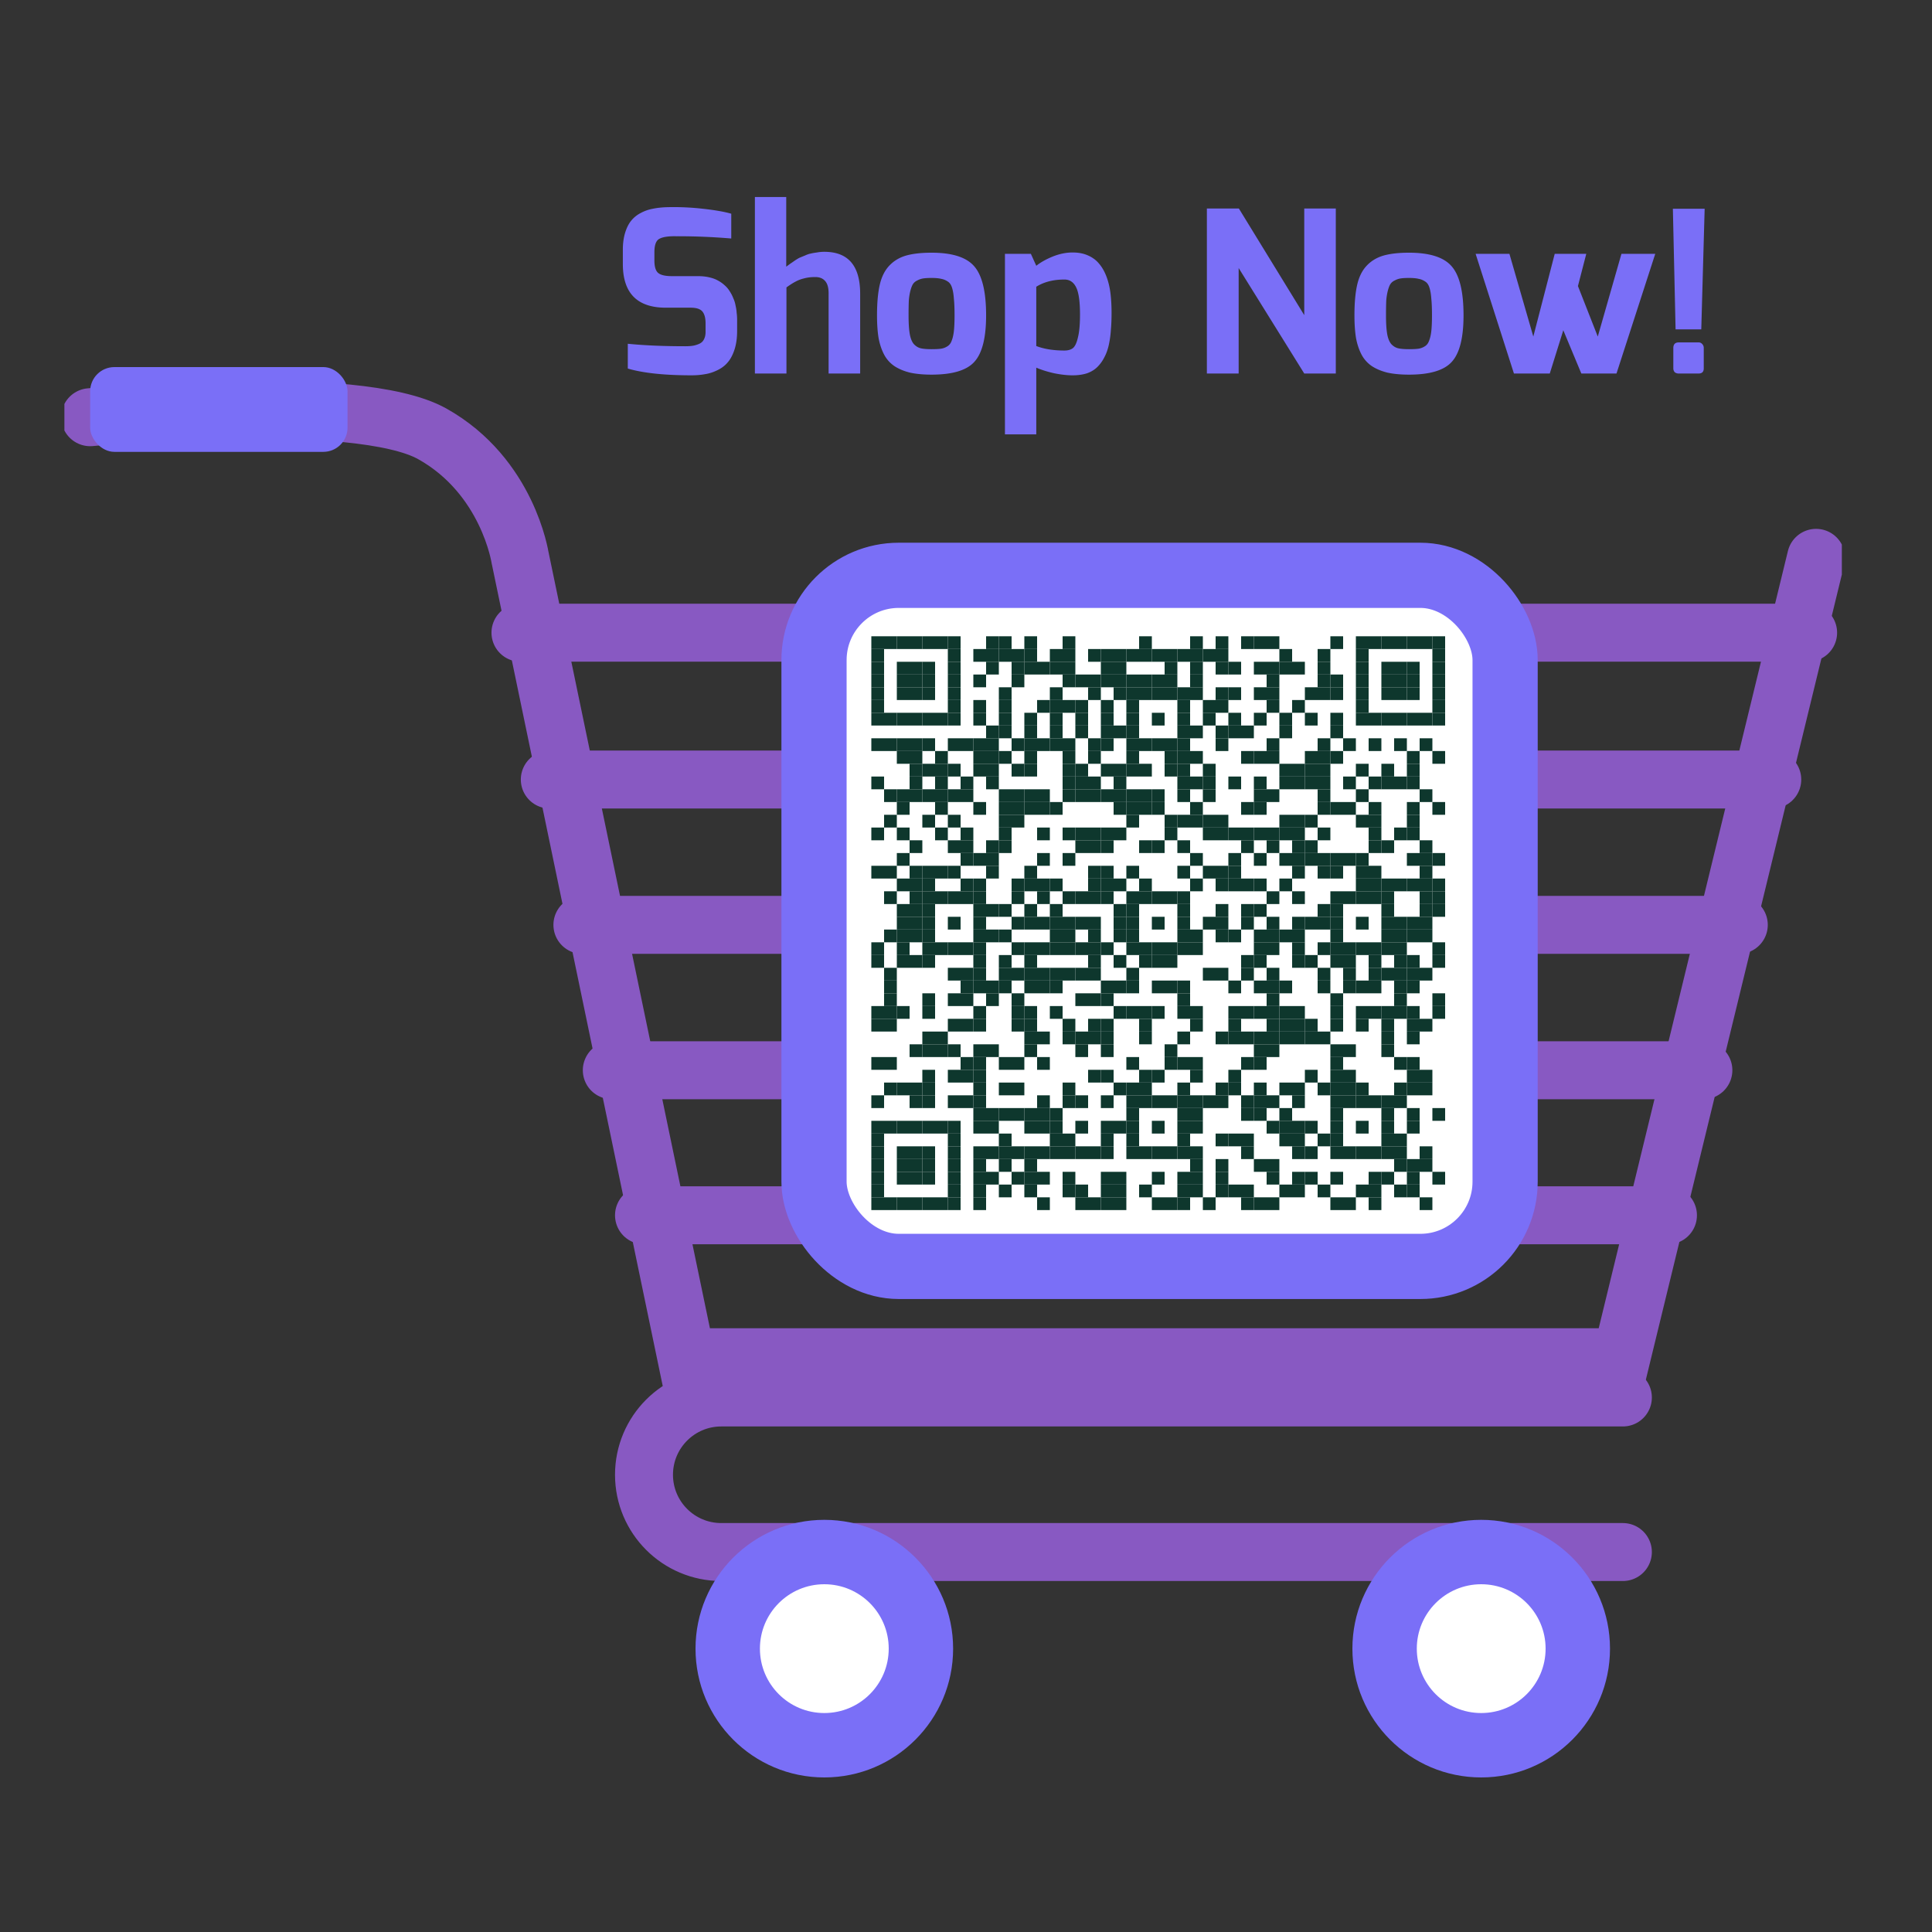 <svg fill="none" xmlns="http://www.w3.org/2000/svg" width="300" height="300" viewBox="0 0 300 300">
  <rect x="0" y="0" width="300" height="300" fill="#333333" stroke="none"/>
  <g transform="translate(10, 10)">
    <g clip-path="url(#clip0_2262_163480)">
      <path stroke="#8859C2" stroke-linecap="round" stroke-width="9" d="M70.765 76.62l25.81 124.127h145.209L272 76.621M4 54.784s41.376-3.996 53.13 2.586c11.754 6.583 13.635 19.278 13.635 19.278"/>
      <rect width="39.965" height="13.165" x="4" y="47" fill="#7A6FF7" rx="3.761"/>
      <path stroke="#8859C2" stroke-linecap="round" stroke-width="9" d="M270.764 88.244H70.817M265.196 111.047H75.373M260 133.615H80.435M254.5 156.184H85M249 178.71H90"/>
      <rect width="107.313" height="107.313" x="116.4" y="79.335" fill="#fff" stroke="#7A6FF7" stroke-width="10.124" rx="13.161"/>
      <path stroke="#8859C2" stroke-linecap="round" stroke-width="9" d="M242 207H102c-6.627 0-12 5.373-12 12v0c0 6.627 5.373 12 12 12h140"/>
      <circle cx="118" cy="246" r="20" fill="#7A6FF7"/>
      <circle cx="220" cy="246" r="20" fill="#7A6FF7"/>
      <circle cx="118" cy="246" r="10" fill="#fff"/>
      <circle cx="220" cy="246" r="10" fill="#fff"/>
      <path fill="#7A6FF7" d="M86.715 30.99v-2.205c0-.98.117-1.855.35-2.625.233-.77.548-1.4.945-1.89a4.59 4.59 0 011.47-1.19 6.305 6.305 0 011.89-.665c.677-.14 1.435-.222 2.275-.245a40.175 40.175 0 015.495.245c1.89.21 3.36.467 4.41.77v3.85a98.42 98.42 0 00-8.575-.35c-1.237-.023-2.112.117-2.625.42-.49.28-.735.968-.735 2.065v1.26c0 .98.198 1.633.595 1.96.397.327 1.108.49 2.135.49h4.06c.607 0 1.167.058 1.68.175.537.117.992.28 1.365.49.397.21.747.455 1.05.735.327.28.595.595.805.945.233.35.42.712.56 1.085.163.35.28.723.35 1.12.093.397.152.782.175 1.155.047.35.07.712.07 1.085v1.715c0 1.12-.14 2.1-.42 2.94-.28.84-.642 1.505-1.085 1.995-.42.49-.957.887-1.61 1.19-.63.303-1.26.502-1.89.595-.63.117-1.318.175-2.065.175-4.223 0-7.525-.35-9.905-1.05v-3.85c2.567.257 5.542.385 8.925.385.443 0 .817-.023 1.12-.07.327-.047.653-.14.98-.28.35-.14.607-.362.77-.665.187-.327.28-.723.28-1.19v-1.365c0-.817-.163-1.423-.49-1.82-.327-.397-.933-.595-1.82-.595h-3.92c-4.41-.023-6.615-2.287-6.615-6.79zM107.22 48V20.595h4.865V31.41l.665-.49c.116-.07.338-.222.665-.455.35-.233.606-.385.77-.455.163-.07.42-.175.77-.315.35-.163.653-.268.91-.315.28-.07.606-.128.98-.175A6.25 6.25 0 01118 29.1c3.71 0 5.565 2.17 5.565 6.51V48h-4.9V35.54c0-.887-.187-1.528-.56-1.925-.35-.397-.852-.595-1.505-.595-.654 0-1.237.07-1.75.21-.49.117-.945.292-1.365.525-.397.21-.852.502-1.365.875V48h-4.9zm18.963-9.03c0-1.913.14-3.488.42-4.725.28-1.237.77-2.228 1.47-2.975.7-.747 1.563-1.272 2.59-1.575 1.05-.303 2.38-.455 3.99-.455 3.196 0 5.401.7 6.615 2.1 1.236 1.4 1.855 3.943 1.855 7.63 0 3.477-.607 5.88-1.82 7.21-1.19 1.33-3.407 1.995-6.65 1.995-1.284 0-2.404-.105-3.36-.315-.934-.233-1.739-.572-2.415-1.015a4.945 4.945 0 01-1.575-1.75c-.397-.747-.689-1.61-.875-2.59-.164-1.003-.245-2.182-.245-3.535zm4.9 0c0 1.19.058 2.135.175 2.835.116.7.326 1.237.63 1.61.326.35.688.572 1.085.665.396.093.956.14 1.68.14.63 0 1.108-.023 1.435-.07.35-.047.676-.163.98-.35.326-.187.56-.478.7-.875.163-.397.28-.898.35-1.505.07-.63.105-1.447.105-2.45 0-1.073-.035-1.937-.105-2.59-.047-.677-.14-1.237-.28-1.68-.14-.467-.362-.793-.665-.98a2.612 2.612 0 00-1.015-.42c-.374-.093-.875-.14-1.505-.14-.514 0-.934.023-1.26.07a2.82 2.82 0 00-.945.315c-.304.14-.537.338-.7.595-.14.233-.269.572-.385 1.015a8.863 8.863 0 00-.245 1.575 58.454 58.454 0 00-.035 2.24zm14.965 18.48V29.415h4.025l.84 1.855c.676-.537 1.528-1.015 2.555-1.435 1.05-.42 2.076-.63 3.08-.63.91 0 1.703.152 2.38.455.7.303 1.271.723 1.715 1.26.466.537.851 1.202 1.155 1.995.303.793.513 1.657.63 2.59.116.933.175 1.972.175 3.115 0 .957-.035 1.82-.105 2.59-.047.77-.152 1.54-.315 2.31-.164.747-.397 1.4-.7 1.96a5.761 5.761 0 01-1.085 1.505c-.42.42-.957.747-1.61.98-.654.21-1.4.315-2.24.315-.84 0-1.785-.105-2.835-.315-1.05-.233-1.984-.525-2.8-.875v10.36h-4.865zm4.865-13.72c1.213.467 2.671.7 4.375.7.56 0 1.003-.128 1.33-.385.326-.28.583-.84.77-1.68.21-.84.315-2.018.315-3.535 0-2.007-.199-3.407-.595-4.2-.397-.817-1.004-1.225-1.82-1.225-1.727 0-3.185.373-4.375 1.12v9.205zm26.49 4.27V22.38h4.97l10.15 16.555V22.38h4.9V48h-4.9l-10.185-16.38V48h-4.935zm22.915-9.03c0-1.913.14-3.488.42-4.725.28-1.237.77-2.228 1.47-2.975.7-.747 1.564-1.272 2.59-1.575 1.05-.303 2.38-.455 3.99-.455 3.197 0 5.402.7 6.615 2.1 1.237 1.4 1.855 3.943 1.855 7.63 0 3.477-.606 5.88-1.82 7.21-1.19 1.33-3.406 1.995-6.65 1.995-1.283 0-2.403-.105-3.36-.315-.933-.233-1.738-.572-2.415-1.015a4.964 4.964 0 01-1.575-1.75c-.396-.747-.688-1.61-.875-2.59-.163-1.003-.245-2.182-.245-3.535zm4.9 0c0 1.19.059 2.135.175 2.835.117.7.327 1.237.63 1.61.327.35.689.572 1.085.665.397.093.957.14 1.68.14.63 0 1.109-.023 1.435-.07.35-.047.677-.163.98-.35.327-.187.56-.478.7-.875.164-.397.28-.898.35-1.505.07-.63.105-1.447.105-2.45 0-1.073-.035-1.937-.105-2.59-.046-.677-.14-1.237-.28-1.68-.14-.467-.361-.793-.665-.98a2.599 2.599 0 00-1.015-.42c-.373-.093-.875-.14-1.505-.14-.513 0-.933.023-1.26.07a2.835 2.835 0 00-.945.315c-.303.14-.536.338-.7.595-.14.233-.268.572-.385 1.015a9.05 9.05 0 00-.245 1.575 60.59 60.59 0 00-.035 2.24zm13.915-9.555h5.25l3.71 12.845 3.325-12.845h4.9l-1.295 5.005 3.08 7.84 3.675-12.845h5.25L241.008 48h-5.46l-2.8-6.72-2.1 6.72h-5.565l-5.95-18.585zm30.701 17.78v-3.15c0-.583.28-.875.84-.875h3.08a.7.7 0 01.56.245.85.85 0 01.245.63v3.15c0 .537-.268.805-.805.805h-3.08c-.256 0-.466-.07-.63-.21a.883.883 0 01-.21-.595zm-.07-24.78h4.935l-.525 18.725h-3.99l-.42-18.725z"/>
    </g>
    <defs>
      <clipPath id="clip0_2262_163480">
        <path fill="#fff" d="M0 0H276V276H0z"/>
      </clipPath>
    </defs>
  </g>
  <svg>
    <g transform="translate(135.3, 98.8)scale(0.36)">
      <rect x="0" y="0" width="247.5" height="247.5" fill="#ffffff"/>
      <rect x="0.0" y="0.0" width="5.5" height="5.5" fill="#0e372d"/>
      <rect x="5.5" y="0.0" width="5.5" height="5.5" fill="#0e372d"/>
      <rect x="11.0" y="0.0" width="5.5" height="5.5" fill="#0e372d"/>
      <rect x="16.5" y="0.0" width="5.5" height="5.5" fill="#0e372d"/>
      <rect x="22.0" y="0.0" width="5.5" height="5.5" fill="#0e372d"/>
      <rect x="27.5" y="0.0" width="5.5" height="5.5" fill="#0e372d"/>
      <rect x="33.0" y="0.0" width="5.5" height="5.5" fill="#0e372d"/>
      <rect x="49.5" y="0.0" width="5.5" height="5.5" fill="#0e372d"/>
      <rect x="55.0" y="0.0" width="5.5" height="5.5" fill="#0e372d"/>
      <rect x="66.0" y="0.0" width="5.5" height="5.5" fill="#0e372d"/>
      <rect x="82.5" y="0.0" width="5.5" height="5.5" fill="#0e372d"/>
      <rect x="115.5" y="0.0" width="5.5" height="5.5" fill="#0e372d"/>
      <rect x="137.5" y="0.0" width="5.5" height="5.5" fill="#0e372d"/>
      <rect x="148.5" y="0.0" width="5.5" height="5.5" fill="#0e372d"/>
      <rect x="159.5" y="0.0" width="5.5" height="5.5" fill="#0e372d"/>
      <rect x="165.0" y="0.0" width="5.5" height="5.5" fill="#0e372d"/>
      <rect x="170.5" y="0.0" width="5.5" height="5.5" fill="#0e372d"/>
      <rect x="198.0" y="0.0" width="5.5" height="5.5" fill="#0e372d"/>
      <rect x="209.0" y="0.0" width="5.5" height="5.5" fill="#0e372d"/>
      <rect x="214.5" y="0.0" width="5.5" height="5.5" fill="#0e372d"/>
      <rect x="220.0" y="0.0" width="5.5" height="5.5" fill="#0e372d"/>
      <rect x="225.5" y="0.0" width="5.5" height="5.5" fill="#0e372d"/>
      <rect x="231.0" y="0.0" width="5.5" height="5.5" fill="#0e372d"/>
      <rect x="236.5" y="0.0" width="5.5" height="5.5" fill="#0e372d"/>
      <rect x="242.0" y="0.0" width="5.5" height="5.5" fill="#0e372d"/>
      <rect x="0.0" y="5.5" width="5.5" height="5.5" fill="#0e372d"/>
      <rect x="33.0" y="5.5" width="5.5" height="5.5" fill="#0e372d"/>
      <rect x="44.0" y="5.5" width="5.5" height="5.5" fill="#0e372d"/>
      <rect x="49.5" y="5.5" width="5.5" height="5.5" fill="#0e372d"/>
      <rect x="55.0" y="5.5" width="5.5" height="5.5" fill="#0e372d"/>
      <rect x="60.5" y="5.5" width="5.5" height="5.5" fill="#0e372d"/>
      <rect x="66.0" y="5.5" width="5.5" height="5.5" fill="#0e372d"/>
      <rect x="77.0" y="5.5" width="5.5" height="5.5" fill="#0e372d"/>
      <rect x="82.5" y="5.5" width="5.5" height="5.5" fill="#0e372d"/>
      <rect x="93.5" y="5.5" width="5.5" height="5.5" fill="#0e372d"/>
      <rect x="99.0" y="5.5" width="5.5" height="5.5" fill="#0e372d"/>
      <rect x="104.5" y="5.5" width="5.5" height="5.5" fill="#0e372d"/>
      <rect x="110.0" y="5.5" width="5.5" height="5.5" fill="#0e372d"/>
      <rect x="115.5" y="5.5" width="5.5" height="5.5" fill="#0e372d"/>
      <rect x="121.0" y="5.5" width="5.5" height="5.5" fill="#0e372d"/>
      <rect x="126.5" y="5.5" width="5.5" height="5.5" fill="#0e372d"/>
      <rect x="132.0" y="5.5" width="5.5" height="5.5" fill="#0e372d"/>
      <rect x="137.5" y="5.5" width="5.5" height="5.5" fill="#0e372d"/>
      <rect x="143.0" y="5.5" width="5.5" height="5.5" fill="#0e372d"/>
      <rect x="148.5" y="5.5" width="5.5" height="5.5" fill="#0e372d"/>
      <rect x="176.0" y="5.5" width="5.5" height="5.5" fill="#0e372d"/>
      <rect x="192.5" y="5.5" width="5.5" height="5.5" fill="#0e372d"/>
      <rect x="209.0" y="5.5" width="5.5" height="5.5" fill="#0e372d"/>
      <rect x="242.0" y="5.5" width="5.5" height="5.5" fill="#0e372d"/>
      <rect x="0.0" y="11.0" width="5.5" height="5.5" fill="#0e372d"/>
      <rect x="11.0" y="11.0" width="5.5" height="5.5" fill="#0e372d"/>
      <rect x="16.5" y="11.0" width="5.5" height="5.5" fill="#0e372d"/>
      <rect x="22.0" y="11.0" width="5.5" height="5.5" fill="#0e372d"/>
      <rect x="33.0" y="11.0" width="5.5" height="5.5" fill="#0e372d"/>
      <rect x="49.5" y="11.0" width="5.5" height="5.5" fill="#0e372d"/>
      <rect x="60.5" y="11.0" width="5.5" height="5.5" fill="#0e372d"/>
      <rect x="66.0" y="11.0" width="5.5" height="5.5" fill="#0e372d"/>
      <rect x="71.5" y="11.0" width="5.5" height="5.5" fill="#0e372d"/>
      <rect x="77.0" y="11.0" width="5.5" height="5.5" fill="#0e372d"/>
      <rect x="82.5" y="11.0" width="5.5" height="5.5" fill="#0e372d"/>
      <rect x="99.0" y="11.0" width="5.5" height="5.5" fill="#0e372d"/>
      <rect x="104.5" y="11.0" width="5.5" height="5.5" fill="#0e372d"/>
      <rect x="126.5" y="11.0" width="5.5" height="5.5" fill="#0e372d"/>
      <rect x="137.5" y="11.0" width="5.5" height="5.5" fill="#0e372d"/>
      <rect x="148.5" y="11.0" width="5.5" height="5.5" fill="#0e372d"/>
      <rect x="154.0" y="11.0" width="5.5" height="5.5" fill="#0e372d"/>
      <rect x="165.0" y="11.0" width="5.5" height="5.5" fill="#0e372d"/>
      <rect x="170.5" y="11.0" width="5.5" height="5.5" fill="#0e372d"/>
      <rect x="176.0" y="11.0" width="5.5" height="5.5" fill="#0e372d"/>
      <rect x="181.5" y="11.0" width="5.5" height="5.5" fill="#0e372d"/>
      <rect x="192.5" y="11.0" width="5.5" height="5.5" fill="#0e372d"/>
      <rect x="209.0" y="11.0" width="5.5" height="5.5" fill="#0e372d"/>
      <rect x="220.0" y="11.0" width="5.5" height="5.5" fill="#0e372d"/>
      <rect x="225.5" y="11.0" width="5.5" height="5.5" fill="#0e372d"/>
      <rect x="231.0" y="11.0" width="5.5" height="5.5" fill="#0e372d"/>
      <rect x="242.0" y="11.0" width="5.5" height="5.5" fill="#0e372d"/>
      <rect x="0.0" y="16.5" width="5.5" height="5.5" fill="#0e372d"/>
      <rect x="11.0" y="16.5" width="5.5" height="5.5" fill="#0e372d"/>
      <rect x="16.5" y="16.5" width="5.5" height="5.5" fill="#0e372d"/>
      <rect x="22.0" y="16.5" width="5.5" height="5.5" fill="#0e372d"/>
      <rect x="33.0" y="16.5" width="5.5" height="5.5" fill="#0e372d"/>
      <rect x="44.0" y="16.5" width="5.5" height="5.5" fill="#0e372d"/>
      <rect x="60.5" y="16.5" width="5.5" height="5.5" fill="#0e372d"/>
      <rect x="82.5" y="16.5" width="5.5" height="5.5" fill="#0e372d"/>
      <rect x="88.0" y="16.5" width="5.5" height="5.5" fill="#0e372d"/>
      <rect x="93.5" y="16.5" width="5.5" height="5.5" fill="#0e372d"/>
      <rect x="99.0" y="16.5" width="5.5" height="5.5" fill="#0e372d"/>
      <rect x="104.5" y="16.5" width="5.5" height="5.5" fill="#0e372d"/>
      <rect x="110.0" y="16.5" width="5.5" height="5.5" fill="#0e372d"/>
      <rect x="115.5" y="16.5" width="5.5" height="5.5" fill="#0e372d"/>
      <rect x="121.0" y="16.5" width="5.5" height="5.5" fill="#0e372d"/>
      <rect x="126.5" y="16.5" width="5.5" height="5.5" fill="#0e372d"/>
      <rect x="137.5" y="16.5" width="5.5" height="5.5" fill="#0e372d"/>
      <rect x="170.5" y="16.5" width="5.5" height="5.5" fill="#0e372d"/>
      <rect x="192.5" y="16.5" width="5.5" height="5.5" fill="#0e372d"/>
      <rect x="198.0" y="16.5" width="5.5" height="5.5" fill="#0e372d"/>
      <rect x="209.0" y="16.5" width="5.5" height="5.5" fill="#0e372d"/>
      <rect x="220.0" y="16.5" width="5.5" height="5.5" fill="#0e372d"/>
      <rect x="225.5" y="16.5" width="5.5" height="5.5" fill="#0e372d"/>
      <rect x="231.0" y="16.5" width="5.5" height="5.5" fill="#0e372d"/>
      <rect x="242.0" y="16.5" width="5.5" height="5.5" fill="#0e372d"/>
      <rect x="0.0" y="22.0" width="5.5" height="5.5" fill="#0e372d"/>
      <rect x="11.0" y="22.0" width="5.5" height="5.5" fill="#0e372d"/>
      <rect x="16.5" y="22.0" width="5.5" height="5.5" fill="#0e372d"/>
      <rect x="22.0" y="22.0" width="5.5" height="5.5" fill="#0e372d"/>
      <rect x="33.0" y="22.0" width="5.5" height="5.5" fill="#0e372d"/>
      <rect x="55.0" y="22.0" width="5.5" height="5.5" fill="#0e372d"/>
      <rect x="77.0" y="22.0" width="5.5" height="5.5" fill="#0e372d"/>
      <rect x="93.5" y="22.0" width="5.5" height="5.5" fill="#0e372d"/>
      <rect x="104.5" y="22.0" width="5.5" height="5.5" fill="#0e372d"/>
      <rect x="110.0" y="22.0" width="5.5" height="5.5" fill="#0e372d"/>
      <rect x="115.5" y="22.0" width="5.5" height="5.5" fill="#0e372d"/>
      <rect x="121.0" y="22.0" width="5.5" height="5.5" fill="#0e372d"/>
      <rect x="126.5" y="22.0" width="5.5" height="5.5" fill="#0e372d"/>
      <rect x="132.0" y="22.0" width="5.5" height="5.5" fill="#0e372d"/>
      <rect x="137.5" y="22.0" width="5.5" height="5.5" fill="#0e372d"/>
      <rect x="148.5" y="22.0" width="5.5" height="5.5" fill="#0e372d"/>
      <rect x="154.0" y="22.0" width="5.5" height="5.5" fill="#0e372d"/>
      <rect x="165.0" y="22.0" width="5.5" height="5.5" fill="#0e372d"/>
      <rect x="170.5" y="22.0" width="5.5" height="5.5" fill="#0e372d"/>
      <rect x="187.0" y="22.0" width="5.5" height="5.5" fill="#0e372d"/>
      <rect x="192.5" y="22.0" width="5.5" height="5.5" fill="#0e372d"/>
      <rect x="198.0" y="22.0" width="5.5" height="5.5" fill="#0e372d"/>
      <rect x="209.0" y="22.0" width="5.5" height="5.5" fill="#0e372d"/>
      <rect x="220.0" y="22.0" width="5.5" height="5.5" fill="#0e372d"/>
      <rect x="225.5" y="22.0" width="5.5" height="5.5" fill="#0e372d"/>
      <rect x="231.0" y="22.0" width="5.5" height="5.5" fill="#0e372d"/>
      <rect x="242.0" y="22.0" width="5.5" height="5.5" fill="#0e372d"/>
      <rect x="0.0" y="27.5" width="5.5" height="5.5" fill="#0e372d"/>
      <rect x="33.0" y="27.5" width="5.5" height="5.5" fill="#0e372d"/>
      <rect x="44.0" y="27.5" width="5.5" height="5.5" fill="#0e372d"/>
      <rect x="55.0" y="27.5" width="5.5" height="5.5" fill="#0e372d"/>
      <rect x="71.5" y="27.5" width="5.5" height="5.5" fill="#0e372d"/>
      <rect x="77.0" y="27.5" width="5.5" height="5.5" fill="#0e372d"/>
      <rect x="82.5" y="27.5" width="5.5" height="5.5" fill="#0e372d"/>
      <rect x="88.0" y="27.5" width="5.5" height="5.5" fill="#0e372d"/>
      <rect x="99.0" y="27.5" width="5.5" height="5.5" fill="#0e372d"/>
      <rect x="110.0" y="27.5" width="5.5" height="5.5" fill="#0e372d"/>
      <rect x="132.0" y="27.5" width="5.5" height="5.5" fill="#0e372d"/>
      <rect x="143.0" y="27.5" width="5.5" height="5.5" fill="#0e372d"/>
      <rect x="148.5" y="27.5" width="5.5" height="5.5" fill="#0e372d"/>
      <rect x="170.5" y="27.5" width="5.5" height="5.5" fill="#0e372d"/>
      <rect x="181.5" y="27.5" width="5.5" height="5.5" fill="#0e372d"/>
      <rect x="209.0" y="27.5" width="5.5" height="5.5" fill="#0e372d"/>
      <rect x="242.0" y="27.5" width="5.5" height="5.5" fill="#0e372d"/>
      <rect x="0.0" y="33.0" width="5.5" height="5.5" fill="#0e372d"/>
      <rect x="5.5" y="33.0" width="5.5" height="5.5" fill="#0e372d"/>
      <rect x="11.0" y="33.0" width="5.5" height="5.5" fill="#0e372d"/>
      <rect x="16.5" y="33.0" width="5.5" height="5.5" fill="#0e372d"/>
      <rect x="22.0" y="33.0" width="5.5" height="5.5" fill="#0e372d"/>
      <rect x="27.5" y="33.0" width="5.5" height="5.5" fill="#0e372d"/>
      <rect x="33.0" y="33.0" width="5.5" height="5.5" fill="#0e372d"/>
      <rect x="44.0" y="33.0" width="5.5" height="5.5" fill="#0e372d"/>
      <rect x="55.0" y="33.0" width="5.5" height="5.5" fill="#0e372d"/>
      <rect x="66.0" y="33.0" width="5.5" height="5.5" fill="#0e372d"/>
      <rect x="77.0" y="33.0" width="5.5" height="5.5" fill="#0e372d"/>
      <rect x="88.0" y="33.0" width="5.5" height="5.5" fill="#0e372d"/>
      <rect x="99.0" y="33.0" width="5.5" height="5.5" fill="#0e372d"/>
      <rect x="110.0" y="33.0" width="5.5" height="5.5" fill="#0e372d"/>
      <rect x="121.0" y="33.0" width="5.5" height="5.5" fill="#0e372d"/>
      <rect x="132.0" y="33.0" width="5.5" height="5.5" fill="#0e372d"/>
      <rect x="143.0" y="33.0" width="5.5" height="5.5" fill="#0e372d"/>
      <rect x="154.0" y="33.0" width="5.5" height="5.5" fill="#0e372d"/>
      <rect x="165.0" y="33.0" width="5.5" height="5.5" fill="#0e372d"/>
      <rect x="176.0" y="33.0" width="5.5" height="5.5" fill="#0e372d"/>
      <rect x="187.0" y="33.0" width="5.5" height="5.5" fill="#0e372d"/>
      <rect x="198.0" y="33.0" width="5.5" height="5.5" fill="#0e372d"/>
      <rect x="209.0" y="33.0" width="5.5" height="5.5" fill="#0e372d"/>
      <rect x="214.5" y="33.0" width="5.5" height="5.5" fill="#0e372d"/>
      <rect x="220.0" y="33.0" width="5.5" height="5.5" fill="#0e372d"/>
      <rect x="225.5" y="33.0" width="5.5" height="5.5" fill="#0e372d"/>
      <rect x="231.0" y="33.0" width="5.5" height="5.5" fill="#0e372d"/>
      <rect x="236.5" y="33.0" width="5.5" height="5.5" fill="#0e372d"/>
      <rect x="242.0" y="33.0" width="5.5" height="5.5" fill="#0e372d"/>
      <rect x="49.5" y="38.5" width="5.5" height="5.5" fill="#0e372d"/>
      <rect x="55.0" y="38.5" width="5.5" height="5.5" fill="#0e372d"/>
      <rect x="66.0" y="38.5" width="5.5" height="5.5" fill="#0e372d"/>
      <rect x="77.0" y="38.5" width="5.5" height="5.5" fill="#0e372d"/>
      <rect x="88.0" y="38.5" width="5.5" height="5.5" fill="#0e372d"/>
      <rect x="99.0" y="38.5" width="5.5" height="5.5" fill="#0e372d"/>
      <rect x="104.5" y="38.5" width="5.5" height="5.5" fill="#0e372d"/>
      <rect x="110.0" y="38.5" width="5.5" height="5.5" fill="#0e372d"/>
      <rect x="132.0" y="38.5" width="5.5" height="5.5" fill="#0e372d"/>
      <rect x="137.5" y="38.5" width="5.5" height="5.5" fill="#0e372d"/>
      <rect x="148.5" y="38.5" width="5.5" height="5.5" fill="#0e372d"/>
      <rect x="154.0" y="38.5" width="5.5" height="5.5" fill="#0e372d"/>
      <rect x="159.5" y="38.5" width="5.5" height="5.5" fill="#0e372d"/>
      <rect x="176.0" y="38.5" width="5.5" height="5.5" fill="#0e372d"/>
      <rect x="198.0" y="38.5" width="5.5" height="5.5" fill="#0e372d"/>
      <rect x="0.0" y="44.0" width="5.5" height="5.5" fill="#0e372d"/>
      <rect x="5.5" y="44.0" width="5.5" height="5.5" fill="#0e372d"/>
      <rect x="11.0" y="44.0" width="5.5" height="5.5" fill="#0e372d"/>
      <rect x="16.5" y="44.0" width="5.5" height="5.5" fill="#0e372d"/>
      <rect x="22.0" y="44.0" width="5.5" height="5.5" fill="#0e372d"/>
      <rect x="33.0" y="44.0" width="5.5" height="5.5" fill="#0e372d"/>
      <rect x="38.5" y="44.0" width="5.5" height="5.5" fill="#0e372d"/>
      <rect x="44.0" y="44.0" width="5.5" height="5.5" fill="#0e372d"/>
      <rect x="49.5" y="44.0" width="5.5" height="5.5" fill="#0e372d"/>
      <rect x="60.5" y="44.0" width="5.5" height="5.5" fill="#0e372d"/>
      <rect x="66.0" y="44.0" width="5.5" height="5.5" fill="#0e372d"/>
      <rect x="71.5" y="44.0" width="5.5" height="5.5" fill="#0e372d"/>
      <rect x="77.0" y="44.0" width="5.5" height="5.5" fill="#0e372d"/>
      <rect x="82.5" y="44.0" width="5.5" height="5.5" fill="#0e372d"/>
      <rect x="93.5" y="44.0" width="5.5" height="5.5" fill="#0e372d"/>
      <rect x="99.0" y="44.0" width="5.5" height="5.5" fill="#0e372d"/>
      <rect x="110.0" y="44.0" width="5.5" height="5.5" fill="#0e372d"/>
      <rect x="115.5" y="44.0" width="5.5" height="5.5" fill="#0e372d"/>
      <rect x="121.0" y="44.0" width="5.5" height="5.5" fill="#0e372d"/>
      <rect x="126.5" y="44.0" width="5.5" height="5.5" fill="#0e372d"/>
      <rect x="132.0" y="44.0" width="5.5" height="5.5" fill="#0e372d"/>
      <rect x="148.5" y="44.0" width="5.5" height="5.5" fill="#0e372d"/>
      <rect x="170.5" y="44.0" width="5.5" height="5.5" fill="#0e372d"/>
      <rect x="192.5" y="44.0" width="5.5" height="5.5" fill="#0e372d"/>
      <rect x="203.5" y="44.0" width="5.5" height="5.5" fill="#0e372d"/>
      <rect x="214.5" y="44.0" width="5.5" height="5.5" fill="#0e372d"/>
      <rect x="225.5" y="44.0" width="5.5" height="5.5" fill="#0e372d"/>
      <rect x="236.5" y="44.0" width="5.5" height="5.5" fill="#0e372d"/>
      <rect x="11.0" y="49.5" width="5.5" height="5.5" fill="#0e372d"/>
      <rect x="16.5" y="49.5" width="5.5" height="5.5" fill="#0e372d"/>
      <rect x="27.5" y="49.5" width="5.5" height="5.5" fill="#0e372d"/>
      <rect x="44.0" y="49.5" width="5.5" height="5.5" fill="#0e372d"/>
      <rect x="49.5" y="49.5" width="5.5" height="5.5" fill="#0e372d"/>
      <rect x="55.0" y="49.5" width="5.5" height="5.5" fill="#0e372d"/>
      <rect x="66.0" y="49.5" width="5.5" height="5.5" fill="#0e372d"/>
      <rect x="82.5" y="49.5" width="5.5" height="5.5" fill="#0e372d"/>
      <rect x="93.5" y="49.5" width="5.5" height="5.5" fill="#0e372d"/>
      <rect x="110.0" y="49.5" width="5.5" height="5.5" fill="#0e372d"/>
      <rect x="126.5" y="49.5" width="5.5" height="5.5" fill="#0e372d"/>
      <rect x="132.0" y="49.5" width="5.5" height="5.5" fill="#0e372d"/>
      <rect x="137.5" y="49.5" width="5.5" height="5.5" fill="#0e372d"/>
      <rect x="159.5" y="49.5" width="5.5" height="5.5" fill="#0e372d"/>
      <rect x="165.0" y="49.5" width="5.5" height="5.5" fill="#0e372d"/>
      <rect x="170.5" y="49.5" width="5.5" height="5.5" fill="#0e372d"/>
      <rect x="187.0" y="49.5" width="5.5" height="5.5" fill="#0e372d"/>
      <rect x="192.5" y="49.5" width="5.5" height="5.5" fill="#0e372d"/>
      <rect x="198.0" y="49.5" width="5.5" height="5.5" fill="#0e372d"/>
      <rect x="231.0" y="49.5" width="5.5" height="5.5" fill="#0e372d"/>
      <rect x="242.0" y="49.5" width="5.5" height="5.5" fill="#0e372d"/>
      <rect x="16.5" y="55.0" width="5.5" height="5.5" fill="#0e372d"/>
      <rect x="22.0" y="55.0" width="5.5" height="5.5" fill="#0e372d"/>
      <rect x="27.5" y="55.0" width="5.5" height="5.5" fill="#0e372d"/>
      <rect x="33.0" y="55.0" width="5.5" height="5.5" fill="#0e372d"/>
      <rect x="44.0" y="55.0" width="5.5" height="5.5" fill="#0e372d"/>
      <rect x="49.5" y="55.0" width="5.5" height="5.5" fill="#0e372d"/>
      <rect x="60.5" y="55.0" width="5.5" height="5.5" fill="#0e372d"/>
      <rect x="66.0" y="55.0" width="5.5" height="5.5" fill="#0e372d"/>
      <rect x="82.5" y="55.0" width="5.5" height="5.5" fill="#0e372d"/>
      <rect x="88.0" y="55.0" width="5.5" height="5.5" fill="#0e372d"/>
      <rect x="99.0" y="55.0" width="5.5" height="5.5" fill="#0e372d"/>
      <rect x="104.5" y="55.0" width="5.5" height="5.5" fill="#0e372d"/>
      <rect x="110.0" y="55.0" width="5.5" height="5.5" fill="#0e372d"/>
      <rect x="115.5" y="55.0" width="5.5" height="5.5" fill="#0e372d"/>
      <rect x="126.5" y="55.0" width="5.5" height="5.5" fill="#0e372d"/>
      <rect x="132.0" y="55.0" width="5.5" height="5.5" fill="#0e372d"/>
      <rect x="143.0" y="55.0" width="5.5" height="5.5" fill="#0e372d"/>
      <rect x="176.0" y="55.0" width="5.5" height="5.5" fill="#0e372d"/>
      <rect x="181.5" y="55.0" width="5.5" height="5.5" fill="#0e372d"/>
      <rect x="187.0" y="55.0" width="5.5" height="5.5" fill="#0e372d"/>
      <rect x="192.5" y="55.0" width="5.5" height="5.5" fill="#0e372d"/>
      <rect x="209.0" y="55.0" width="5.5" height="5.5" fill="#0e372d"/>
      <rect x="220.0" y="55.0" width="5.5" height="5.5" fill="#0e372d"/>
      <rect x="231.0" y="55.0" width="5.5" height="5.5" fill="#0e372d"/>
      <rect x="0.0" y="60.5" width="5.5" height="5.5" fill="#0e372d"/>
      <rect x="16.5" y="60.5" width="5.5" height="5.5" fill="#0e372d"/>
      <rect x="27.5" y="60.5" width="5.5" height="5.5" fill="#0e372d"/>
      <rect x="38.5" y="60.5" width="5.5" height="5.5" fill="#0e372d"/>
      <rect x="49.5" y="60.5" width="5.5" height="5.5" fill="#0e372d"/>
      <rect x="82.5" y="60.5" width="5.5" height="5.5" fill="#0e372d"/>
      <rect x="88.0" y="60.5" width="5.5" height="5.5" fill="#0e372d"/>
      <rect x="93.5" y="60.5" width="5.5" height="5.5" fill="#0e372d"/>
      <rect x="104.5" y="60.5" width="5.5" height="5.5" fill="#0e372d"/>
      <rect x="132.0" y="60.5" width="5.5" height="5.5" fill="#0e372d"/>
      <rect x="137.5" y="60.5" width="5.5" height="5.5" fill="#0e372d"/>
      <rect x="143.0" y="60.5" width="5.5" height="5.5" fill="#0e372d"/>
      <rect x="154.0" y="60.5" width="5.5" height="5.5" fill="#0e372d"/>
      <rect x="165.0" y="60.5" width="5.5" height="5.5" fill="#0e372d"/>
      <rect x="176.0" y="60.5" width="5.5" height="5.5" fill="#0e372d"/>
      <rect x="181.5" y="60.5" width="5.5" height="5.5" fill="#0e372d"/>
      <rect x="187.0" y="60.5" width="5.5" height="5.5" fill="#0e372d"/>
      <rect x="192.5" y="60.5" width="5.5" height="5.5" fill="#0e372d"/>
      <rect x="203.5" y="60.5" width="5.5" height="5.5" fill="#0e372d"/>
      <rect x="214.5" y="60.5" width="5.5" height="5.5" fill="#0e372d"/>
      <rect x="220.0" y="60.5" width="5.5" height="5.5" fill="#0e372d"/>
      <rect x="225.5" y="60.5" width="5.5" height="5.5" fill="#0e372d"/>
      <rect x="231.0" y="60.5" width="5.5" height="5.5" fill="#0e372d"/>
      <rect x="5.5" y="66.0" width="5.5" height="5.5" fill="#0e372d"/>
      <rect x="11.0" y="66.0" width="5.5" height="5.5" fill="#0e372d"/>
      <rect x="16.5" y="66.0" width="5.5" height="5.5" fill="#0e372d"/>
      <rect x="22.0" y="66.0" width="5.5" height="5.5" fill="#0e372d"/>
      <rect x="27.5" y="66.0" width="5.5" height="5.5" fill="#0e372d"/>
      <rect x="33.0" y="66.0" width="5.5" height="5.5" fill="#0e372d"/>
      <rect x="38.5" y="66.0" width="5.5" height="5.5" fill="#0e372d"/>
      <rect x="55.0" y="66.0" width="5.5" height="5.5" fill="#0e372d"/>
      <rect x="60.5" y="66.0" width="5.5" height="5.5" fill="#0e372d"/>
      <rect x="66.0" y="66.0" width="5.5" height="5.5" fill="#0e372d"/>
      <rect x="71.5" y="66.0" width="5.5" height="5.5" fill="#0e372d"/>
      <rect x="82.5" y="66.0" width="5.5" height="5.5" fill="#0e372d"/>
      <rect x="88.0" y="66.0" width="5.5" height="5.5" fill="#0e372d"/>
      <rect x="93.5" y="66.0" width="5.5" height="5.5" fill="#0e372d"/>
      <rect x="99.0" y="66.0" width="5.5" height="5.5" fill="#0e372d"/>
      <rect x="104.5" y="66.0" width="5.5" height="5.5" fill="#0e372d"/>
      <rect x="110.0" y="66.0" width="5.5" height="5.5" fill="#0e372d"/>
      <rect x="115.5" y="66.0" width="5.5" height="5.5" fill="#0e372d"/>
      <rect x="121.0" y="66.0" width="5.5" height="5.5" fill="#0e372d"/>
      <rect x="132.0" y="66.0" width="5.5" height="5.5" fill="#0e372d"/>
      <rect x="143.0" y="66.0" width="5.5" height="5.5" fill="#0e372d"/>
      <rect x="165.0" y="66.0" width="5.5" height="5.5" fill="#0e372d"/>
      <rect x="170.5" y="66.0" width="5.5" height="5.5" fill="#0e372d"/>
      <rect x="192.5" y="66.0" width="5.5" height="5.5" fill="#0e372d"/>
      <rect x="209.0" y="66.0" width="5.5" height="5.5" fill="#0e372d"/>
      <rect x="236.5" y="66.0" width="5.5" height="5.5" fill="#0e372d"/>
      <rect x="11.0" y="71.5" width="5.5" height="5.5" fill="#0e372d"/>
      <rect x="27.5" y="71.5" width="5.5" height="5.5" fill="#0e372d"/>
      <rect x="44.0" y="71.5" width="5.5" height="5.5" fill="#0e372d"/>
      <rect x="55.0" y="71.5" width="5.5" height="5.5" fill="#0e372d"/>
      <rect x="60.5" y="71.5" width="5.5" height="5.5" fill="#0e372d"/>
      <rect x="66.0" y="71.5" width="5.5" height="5.5" fill="#0e372d"/>
      <rect x="71.5" y="71.5" width="5.5" height="5.5" fill="#0e372d"/>
      <rect x="77.0" y="71.5" width="5.5" height="5.5" fill="#0e372d"/>
      <rect x="104.5" y="71.5" width="5.5" height="5.5" fill="#0e372d"/>
      <rect x="110.0" y="71.5" width="5.5" height="5.5" fill="#0e372d"/>
      <rect x="115.5" y="71.5" width="5.5" height="5.5" fill="#0e372d"/>
      <rect x="121.0" y="71.5" width="5.5" height="5.5" fill="#0e372d"/>
      <rect x="137.5" y="71.5" width="5.5" height="5.5" fill="#0e372d"/>
      <rect x="159.5" y="71.5" width="5.5" height="5.5" fill="#0e372d"/>
      <rect x="165.0" y="71.5" width="5.5" height="5.5" fill="#0e372d"/>
      <rect x="192.5" y="71.5" width="5.5" height="5.5" fill="#0e372d"/>
      <rect x="198.0" y="71.5" width="5.5" height="5.5" fill="#0e372d"/>
      <rect x="203.5" y="71.5" width="5.5" height="5.5" fill="#0e372d"/>
      <rect x="214.5" y="71.5" width="5.5" height="5.5" fill="#0e372d"/>
      <rect x="231.0" y="71.5" width="5.5" height="5.5" fill="#0e372d"/>
      <rect x="242.0" y="71.5" width="5.5" height="5.5" fill="#0e372d"/>
      <rect x="5.5" y="77.0" width="5.5" height="5.5" fill="#0e372d"/>
      <rect x="22.0" y="77.0" width="5.5" height="5.5" fill="#0e372d"/>
      <rect x="33.0" y="77.0" width="5.5" height="5.5" fill="#0e372d"/>
      <rect x="55.0" y="77.0" width="5.5" height="5.5" fill="#0e372d"/>
      <rect x="60.5" y="77.0" width="5.5" height="5.5" fill="#0e372d"/>
      <rect x="110.0" y="77.0" width="5.5" height="5.5" fill="#0e372d"/>
      <rect x="126.5" y="77.0" width="5.5" height="5.5" fill="#0e372d"/>
      <rect x="132.0" y="77.0" width="5.5" height="5.5" fill="#0e372d"/>
      <rect x="137.5" y="77.0" width="5.5" height="5.5" fill="#0e372d"/>
      <rect x="143.0" y="77.0" width="5.5" height="5.5" fill="#0e372d"/>
      <rect x="148.5" y="77.0" width="5.5" height="5.5" fill="#0e372d"/>
      <rect x="176.0" y="77.0" width="5.5" height="5.5" fill="#0e372d"/>
      <rect x="181.5" y="77.0" width="5.5" height="5.5" fill="#0e372d"/>
      <rect x="187.0" y="77.0" width="5.5" height="5.5" fill="#0e372d"/>
      <rect x="209.0" y="77.0" width="5.5" height="5.5" fill="#0e372d"/>
      <rect x="214.5" y="77.0" width="5.5" height="5.5" fill="#0e372d"/>
      <rect x="231.0" y="77.0" width="5.5" height="5.5" fill="#0e372d"/>
      <rect x="0.0" y="82.5" width="5.5" height="5.5" fill="#0e372d"/>
      <rect x="11.0" y="82.5" width="5.5" height="5.5" fill="#0e372d"/>
      <rect x="27.5" y="82.5" width="5.5" height="5.5" fill="#0e372d"/>
      <rect x="38.5" y="82.5" width="5.5" height="5.5" fill="#0e372d"/>
      <rect x="55.0" y="82.5" width="5.5" height="5.5" fill="#0e372d"/>
      <rect x="71.5" y="82.5" width="5.5" height="5.5" fill="#0e372d"/>
      <rect x="82.5" y="82.5" width="5.5" height="5.5" fill="#0e372d"/>
      <rect x="88.0" y="82.5" width="5.5" height="5.5" fill="#0e372d"/>
      <rect x="93.5" y="82.5" width="5.5" height="5.5" fill="#0e372d"/>
      <rect x="99.0" y="82.5" width="5.5" height="5.5" fill="#0e372d"/>
      <rect x="104.5" y="82.5" width="5.5" height="5.5" fill="#0e372d"/>
      <rect x="126.5" y="82.5" width="5.5" height="5.5" fill="#0e372d"/>
      <rect x="143.0" y="82.5" width="5.5" height="5.5" fill="#0e372d"/>
      <rect x="148.5" y="82.5" width="5.5" height="5.5" fill="#0e372d"/>
      <rect x="154.0" y="82.5" width="5.5" height="5.5" fill="#0e372d"/>
      <rect x="159.5" y="82.5" width="5.5" height="5.5" fill="#0e372d"/>
      <rect x="165.0" y="82.5" width="5.5" height="5.5" fill="#0e372d"/>
      <rect x="170.5" y="82.5" width="5.5" height="5.5" fill="#0e372d"/>
      <rect x="176.0" y="82.5" width="5.5" height="5.5" fill="#0e372d"/>
      <rect x="181.5" y="82.5" width="5.5" height="5.5" fill="#0e372d"/>
      <rect x="192.5" y="82.5" width="5.5" height="5.5" fill="#0e372d"/>
      <rect x="214.5" y="82.5" width="5.5" height="5.5" fill="#0e372d"/>
      <rect x="225.5" y="82.5" width="5.5" height="5.5" fill="#0e372d"/>
      <rect x="231.0" y="82.5" width="5.5" height="5.5" fill="#0e372d"/>
      <rect x="16.5" y="88.0" width="5.5" height="5.5" fill="#0e372d"/>
      <rect x="33.0" y="88.0" width="5.5" height="5.5" fill="#0e372d"/>
      <rect x="38.5" y="88.0" width="5.5" height="5.5" fill="#0e372d"/>
      <rect x="49.5" y="88.0" width="5.5" height="5.5" fill="#0e372d"/>
      <rect x="55.0" y="88.0" width="5.5" height="5.5" fill="#0e372d"/>
      <rect x="88.0" y="88.0" width="5.5" height="5.5" fill="#0e372d"/>
      <rect x="93.5" y="88.0" width="5.5" height="5.5" fill="#0e372d"/>
      <rect x="99.0" y="88.0" width="5.5" height="5.5" fill="#0e372d"/>
      <rect x="115.5" y="88.0" width="5.5" height="5.5" fill="#0e372d"/>
      <rect x="121.0" y="88.0" width="5.5" height="5.5" fill="#0e372d"/>
      <rect x="132.0" y="88.0" width="5.5" height="5.5" fill="#0e372d"/>
      <rect x="159.5" y="88.0" width="5.5" height="5.5" fill="#0e372d"/>
      <rect x="170.5" y="88.0" width="5.5" height="5.5" fill="#0e372d"/>
      <rect x="181.5" y="88.0" width="5.5" height="5.5" fill="#0e372d"/>
      <rect x="187.0" y="88.0" width="5.5" height="5.5" fill="#0e372d"/>
      <rect x="214.5" y="88.0" width="5.5" height="5.5" fill="#0e372d"/>
      <rect x="220.0" y="88.0" width="5.5" height="5.5" fill="#0e372d"/>
      <rect x="236.5" y="88.0" width="5.5" height="5.5" fill="#0e372d"/>
      <rect x="11.0" y="93.5" width="5.5" height="5.5" fill="#0e372d"/>
      <rect x="38.5" y="93.5" width="5.5" height="5.5" fill="#0e372d"/>
      <rect x="44.0" y="93.5" width="5.5" height="5.5" fill="#0e372d"/>
      <rect x="49.5" y="93.5" width="5.5" height="5.5" fill="#0e372d"/>
      <rect x="71.5" y="93.5" width="5.5" height="5.5" fill="#0e372d"/>
      <rect x="82.5" y="93.5" width="5.5" height="5.5" fill="#0e372d"/>
      <rect x="137.5" y="93.5" width="5.5" height="5.5" fill="#0e372d"/>
      <rect x="154.0" y="93.5" width="5.5" height="5.5" fill="#0e372d"/>
      <rect x="165.0" y="93.5" width="5.5" height="5.5" fill="#0e372d"/>
      <rect x="176.0" y="93.5" width="5.5" height="5.5" fill="#0e372d"/>
      <rect x="181.5" y="93.5" width="5.5" height="5.5" fill="#0e372d"/>
      <rect x="187.0" y="93.5" width="5.5" height="5.5" fill="#0e372d"/>
      <rect x="192.5" y="93.5" width="5.5" height="5.5" fill="#0e372d"/>
      <rect x="198.0" y="93.5" width="5.5" height="5.5" fill="#0e372d"/>
      <rect x="203.5" y="93.5" width="5.5" height="5.5" fill="#0e372d"/>
      <rect x="209.0" y="93.5" width="5.5" height="5.5" fill="#0e372d"/>
      <rect x="231.0" y="93.5" width="5.5" height="5.5" fill="#0e372d"/>
      <rect x="236.5" y="93.5" width="5.5" height="5.5" fill="#0e372d"/>
      <rect x="242.0" y="93.5" width="5.5" height="5.5" fill="#0e372d"/>
      <rect x="0.0" y="99.0" width="5.5" height="5.5" fill="#0e372d"/>
      <rect x="5.5" y="99.0" width="5.5" height="5.5" fill="#0e372d"/>
      <rect x="16.5" y="99.0" width="5.5" height="5.5" fill="#0e372d"/>
      <rect x="22.0" y="99.0" width="5.5" height="5.5" fill="#0e372d"/>
      <rect x="27.5" y="99.0" width="5.5" height="5.5" fill="#0e372d"/>
      <rect x="33.0" y="99.0" width="5.5" height="5.5" fill="#0e372d"/>
      <rect x="49.5" y="99.0" width="5.5" height="5.5" fill="#0e372d"/>
      <rect x="66.0" y="99.0" width="5.5" height="5.5" fill="#0e372d"/>
      <rect x="93.5" y="99.0" width="5.5" height="5.5" fill="#0e372d"/>
      <rect x="99.0" y="99.0" width="5.5" height="5.5" fill="#0e372d"/>
      <rect x="110.0" y="99.0" width="5.5" height="5.5" fill="#0e372d"/>
      <rect x="132.0" y="99.0" width="5.5" height="5.5" fill="#0e372d"/>
      <rect x="143.0" y="99.0" width="5.5" height="5.5" fill="#0e372d"/>
      <rect x="148.5" y="99.0" width="5.5" height="5.5" fill="#0e372d"/>
      <rect x="154.0" y="99.0" width="5.5" height="5.5" fill="#0e372d"/>
      <rect x="181.5" y="99.0" width="5.5" height="5.5" fill="#0e372d"/>
      <rect x="192.5" y="99.0" width="5.5" height="5.5" fill="#0e372d"/>
      <rect x="198.0" y="99.0" width="5.5" height="5.5" fill="#0e372d"/>
      <rect x="209.0" y="99.0" width="5.5" height="5.5" fill="#0e372d"/>
      <rect x="214.5" y="99.0" width="5.5" height="5.5" fill="#0e372d"/>
      <rect x="236.5" y="99.0" width="5.5" height="5.5" fill="#0e372d"/>
      <rect x="11.0" y="104.5" width="5.5" height="5.5" fill="#0e372d"/>
      <rect x="16.5" y="104.5" width="5.5" height="5.5" fill="#0e372d"/>
      <rect x="22.0" y="104.5" width="5.5" height="5.5" fill="#0e372d"/>
      <rect x="38.5" y="104.5" width="5.5" height="5.5" fill="#0e372d"/>
      <rect x="44.0" y="104.5" width="5.5" height="5.5" fill="#0e372d"/>
      <rect x="60.5" y="104.5" width="5.5" height="5.5" fill="#0e372d"/>
      <rect x="66.0" y="104.5" width="5.5" height="5.5" fill="#0e372d"/>
      <rect x="71.5" y="104.5" width="5.5" height="5.5" fill="#0e372d"/>
      <rect x="77.0" y="104.5" width="5.5" height="5.5" fill="#0e372d"/>
      <rect x="93.5" y="104.5" width="5.5" height="5.5" fill="#0e372d"/>
      <rect x="99.0" y="104.5" width="5.5" height="5.5" fill="#0e372d"/>
      <rect x="104.5" y="104.5" width="5.5" height="5.5" fill="#0e372d"/>
      <rect x="115.5" y="104.5" width="5.5" height="5.5" fill="#0e372d"/>
      <rect x="137.5" y="104.5" width="5.5" height="5.5" fill="#0e372d"/>
      <rect x="148.5" y="104.5" width="5.5" height="5.5" fill="#0e372d"/>
      <rect x="154.0" y="104.5" width="5.5" height="5.5" fill="#0e372d"/>
      <rect x="159.5" y="104.5" width="5.5" height="5.5" fill="#0e372d"/>
      <rect x="165.0" y="104.5" width="5.5" height="5.5" fill="#0e372d"/>
      <rect x="176.0" y="104.5" width="5.5" height="5.5" fill="#0e372d"/>
      <rect x="209.0" y="104.5" width="5.5" height="5.5" fill="#0e372d"/>
      <rect x="214.5" y="104.5" width="5.5" height="5.5" fill="#0e372d"/>
      <rect x="220.0" y="104.5" width="5.5" height="5.5" fill="#0e372d"/>
      <rect x="225.5" y="104.5" width="5.5" height="5.5" fill="#0e372d"/>
      <rect x="231.0" y="104.5" width="5.5" height="5.5" fill="#0e372d"/>
      <rect x="236.5" y="104.5" width="5.5" height="5.5" fill="#0e372d"/>
      <rect x="242.0" y="104.5" width="5.5" height="5.5" fill="#0e372d"/>
      <rect x="5.5" y="110.0" width="5.5" height="5.5" fill="#0e372d"/>
      <rect x="16.5" y="110.0" width="5.5" height="5.5" fill="#0e372d"/>
      <rect x="22.0" y="110.0" width="5.5" height="5.5" fill="#0e372d"/>
      <rect x="27.5" y="110.0" width="5.5" height="5.5" fill="#0e372d"/>
      <rect x="33.0" y="110.0" width="5.5" height="5.5" fill="#0e372d"/>
      <rect x="38.5" y="110.0" width="5.5" height="5.5" fill="#0e372d"/>
      <rect x="44.0" y="110.0" width="5.5" height="5.5" fill="#0e372d"/>
      <rect x="60.5" y="110.0" width="5.5" height="5.5" fill="#0e372d"/>
      <rect x="71.5" y="110.0" width="5.5" height="5.5" fill="#0e372d"/>
      <rect x="82.5" y="110.0" width="5.5" height="5.5" fill="#0e372d"/>
      <rect x="88.0" y="110.0" width="5.5" height="5.5" fill="#0e372d"/>
      <rect x="93.5" y="110.0" width="5.5" height="5.5" fill="#0e372d"/>
      <rect x="99.0" y="110.0" width="5.5" height="5.5" fill="#0e372d"/>
      <rect x="110.0" y="110.0" width="5.5" height="5.5" fill="#0e372d"/>
      <rect x="115.5" y="110.0" width="5.5" height="5.5" fill="#0e372d"/>
      <rect x="121.0" y="110.0" width="5.5" height="5.5" fill="#0e372d"/>
      <rect x="126.5" y="110.0" width="5.5" height="5.5" fill="#0e372d"/>
      <rect x="132.0" y="110.0" width="5.5" height="5.5" fill="#0e372d"/>
      <rect x="170.5" y="110.0" width="5.5" height="5.5" fill="#0e372d"/>
      <rect x="181.5" y="110.0" width="5.5" height="5.5" fill="#0e372d"/>
      <rect x="198.0" y="110.0" width="5.5" height="5.5" fill="#0e372d"/>
      <rect x="203.5" y="110.0" width="5.5" height="5.5" fill="#0e372d"/>
      <rect x="209.0" y="110.0" width="5.5" height="5.5" fill="#0e372d"/>
      <rect x="214.5" y="110.0" width="5.5" height="5.5" fill="#0e372d"/>
      <rect x="220.0" y="110.0" width="5.5" height="5.5" fill="#0e372d"/>
      <rect x="236.5" y="110.0" width="5.5" height="5.5" fill="#0e372d"/>
      <rect x="242.0" y="110.0" width="5.5" height="5.5" fill="#0e372d"/>
      <rect x="11.0" y="115.5" width="5.5" height="5.5" fill="#0e372d"/>
      <rect x="16.5" y="115.5" width="5.5" height="5.5" fill="#0e372d"/>
      <rect x="22.0" y="115.5" width="5.5" height="5.5" fill="#0e372d"/>
      <rect x="44.0" y="115.5" width="5.5" height="5.5" fill="#0e372d"/>
      <rect x="49.5" y="115.5" width="5.5" height="5.5" fill="#0e372d"/>
      <rect x="55.0" y="115.5" width="5.5" height="5.5" fill="#0e372d"/>
      <rect x="66.0" y="115.5" width="5.5" height="5.5" fill="#0e372d"/>
      <rect x="77.0" y="115.5" width="5.5" height="5.5" fill="#0e372d"/>
      <rect x="104.5" y="115.5" width="5.5" height="5.5" fill="#0e372d"/>
      <rect x="110.0" y="115.5" width="5.5" height="5.5" fill="#0e372d"/>
      <rect x="132.0" y="115.5" width="5.5" height="5.5" fill="#0e372d"/>
      <rect x="148.5" y="115.5" width="5.5" height="5.5" fill="#0e372d"/>
      <rect x="159.5" y="115.5" width="5.5" height="5.5" fill="#0e372d"/>
      <rect x="165.0" y="115.5" width="5.5" height="5.5" fill="#0e372d"/>
      <rect x="192.5" y="115.5" width="5.5" height="5.5" fill="#0e372d"/>
      <rect x="198.0" y="115.5" width="5.5" height="5.5" fill="#0e372d"/>
      <rect x="220.0" y="115.5" width="5.5" height="5.5" fill="#0e372d"/>
      <rect x="236.5" y="115.5" width="5.5" height="5.5" fill="#0e372d"/>
      <rect x="242.0" y="115.5" width="5.5" height="5.5" fill="#0e372d"/>
      <rect x="11.0" y="121.0" width="5.5" height="5.5" fill="#0e372d"/>
      <rect x="16.5" y="121.0" width="5.5" height="5.5" fill="#0e372d"/>
      <rect x="22.0" y="121.0" width="5.5" height="5.5" fill="#0e372d"/>
      <rect x="33.0" y="121.0" width="5.5" height="5.5" fill="#0e372d"/>
      <rect x="44.0" y="121.0" width="5.5" height="5.5" fill="#0e372d"/>
      <rect x="60.5" y="121.0" width="5.5" height="5.5" fill="#0e372d"/>
      <rect x="66.0" y="121.0" width="5.5" height="5.5" fill="#0e372d"/>
      <rect x="71.5" y="121.0" width="5.5" height="5.5" fill="#0e372d"/>
      <rect x="77.0" y="121.0" width="5.5" height="5.5" fill="#0e372d"/>
      <rect x="82.5" y="121.0" width="5.5" height="5.5" fill="#0e372d"/>
      <rect x="88.0" y="121.0" width="5.5" height="5.5" fill="#0e372d"/>
      <rect x="93.5" y="121.0" width="5.5" height="5.5" fill="#0e372d"/>
      <rect x="104.5" y="121.0" width="5.5" height="5.5" fill="#0e372d"/>
      <rect x="110.0" y="121.0" width="5.5" height="5.5" fill="#0e372d"/>
      <rect x="121.0" y="121.0" width="5.5" height="5.5" fill="#0e372d"/>
      <rect x="132.0" y="121.0" width="5.5" height="5.5" fill="#0e372d"/>
      <rect x="143.0" y="121.0" width="5.5" height="5.5" fill="#0e372d"/>
      <rect x="148.5" y="121.0" width="5.5" height="5.5" fill="#0e372d"/>
      <rect x="159.5" y="121.0" width="5.5" height="5.5" fill="#0e372d"/>
      <rect x="170.5" y="121.0" width="5.5" height="5.5" fill="#0e372d"/>
      <rect x="181.5" y="121.0" width="5.5" height="5.5" fill="#0e372d"/>
      <rect x="187.0" y="121.0" width="5.5" height="5.5" fill="#0e372d"/>
      <rect x="192.5" y="121.0" width="5.5" height="5.5" fill="#0e372d"/>
      <rect x="198.0" y="121.0" width="5.5" height="5.5" fill="#0e372d"/>
      <rect x="209.0" y="121.0" width="5.5" height="5.5" fill="#0e372d"/>
      <rect x="220.0" y="121.0" width="5.5" height="5.5" fill="#0e372d"/>
      <rect x="225.5" y="121.0" width="5.5" height="5.5" fill="#0e372d"/>
      <rect x="231.0" y="121.0" width="5.5" height="5.5" fill="#0e372d"/>
      <rect x="236.5" y="121.0" width="5.5" height="5.5" fill="#0e372d"/>
      <rect x="5.5" y="126.5" width="5.5" height="5.5" fill="#0e372d"/>
      <rect x="11.0" y="126.5" width="5.5" height="5.5" fill="#0e372d"/>
      <rect x="16.5" y="126.5" width="5.5" height="5.5" fill="#0e372d"/>
      <rect x="22.0" y="126.5" width="5.5" height="5.5" fill="#0e372d"/>
      <rect x="44.0" y="126.5" width="5.5" height="5.5" fill="#0e372d"/>
      <rect x="49.5" y="126.5" width="5.5" height="5.5" fill="#0e372d"/>
      <rect x="55.0" y="126.5" width="5.5" height="5.5" fill="#0e372d"/>
      <rect x="77.0" y="126.5" width="5.5" height="5.5" fill="#0e372d"/>
      <rect x="82.5" y="126.5" width="5.5" height="5.5" fill="#0e372d"/>
      <rect x="93.5" y="126.5" width="5.5" height="5.5" fill="#0e372d"/>
      <rect x="104.5" y="126.5" width="5.5" height="5.5" fill="#0e372d"/>
      <rect x="110.0" y="126.5" width="5.5" height="5.5" fill="#0e372d"/>
      <rect x="132.0" y="126.5" width="5.5" height="5.5" fill="#0e372d"/>
      <rect x="137.5" y="126.5" width="5.5" height="5.5" fill="#0e372d"/>
      <rect x="148.5" y="126.5" width="5.5" height="5.5" fill="#0e372d"/>
      <rect x="154.0" y="126.5" width="5.5" height="5.5" fill="#0e372d"/>
      <rect x="165.0" y="126.5" width="5.5" height="5.5" fill="#0e372d"/>
      <rect x="170.5" y="126.5" width="5.5" height="5.5" fill="#0e372d"/>
      <rect x="176.0" y="126.5" width="5.5" height="5.5" fill="#0e372d"/>
      <rect x="181.5" y="126.5" width="5.5" height="5.5" fill="#0e372d"/>
      <rect x="198.0" y="126.5" width="5.5" height="5.5" fill="#0e372d"/>
      <rect x="220.0" y="126.5" width="5.5" height="5.5" fill="#0e372d"/>
      <rect x="225.5" y="126.5" width="5.5" height="5.5" fill="#0e372d"/>
      <rect x="231.0" y="126.5" width="5.5" height="5.5" fill="#0e372d"/>
      <rect x="236.5" y="126.5" width="5.5" height="5.5" fill="#0e372d"/>
      <rect x="0.0" y="132.0" width="5.5" height="5.5" fill="#0e372d"/>
      <rect x="11.0" y="132.0" width="5.5" height="5.5" fill="#0e372d"/>
      <rect x="22.0" y="132.0" width="5.5" height="5.5" fill="#0e372d"/>
      <rect x="27.5" y="132.0" width="5.5" height="5.5" fill="#0e372d"/>
      <rect x="33.0" y="132.0" width="5.5" height="5.5" fill="#0e372d"/>
      <rect x="38.5" y="132.0" width="5.5" height="5.5" fill="#0e372d"/>
      <rect x="44.0" y="132.0" width="5.5" height="5.5" fill="#0e372d"/>
      <rect x="60.5" y="132.0" width="5.5" height="5.5" fill="#0e372d"/>
      <rect x="66.0" y="132.0" width="5.5" height="5.5" fill="#0e372d"/>
      <rect x="71.5" y="132.0" width="5.5" height="5.5" fill="#0e372d"/>
      <rect x="77.0" y="132.0" width="5.5" height="5.5" fill="#0e372d"/>
      <rect x="82.5" y="132.0" width="5.5" height="5.5" fill="#0e372d"/>
      <rect x="88.0" y="132.0" width="5.5" height="5.5" fill="#0e372d"/>
      <rect x="93.5" y="132.0" width="5.5" height="5.5" fill="#0e372d"/>
      <rect x="99.0" y="132.0" width="5.5" height="5.5" fill="#0e372d"/>
      <rect x="110.0" y="132.0" width="5.5" height="5.5" fill="#0e372d"/>
      <rect x="115.5" y="132.0" width="5.5" height="5.5" fill="#0e372d"/>
      <rect x="121.0" y="132.0" width="5.5" height="5.5" fill="#0e372d"/>
      <rect x="126.5" y="132.0" width="5.5" height="5.5" fill="#0e372d"/>
      <rect x="132.0" y="132.0" width="5.5" height="5.5" fill="#0e372d"/>
      <rect x="137.5" y="132.0" width="5.5" height="5.5" fill="#0e372d"/>
      <rect x="165.0" y="132.0" width="5.5" height="5.5" fill="#0e372d"/>
      <rect x="170.5" y="132.0" width="5.5" height="5.5" fill="#0e372d"/>
      <rect x="181.5" y="132.0" width="5.5" height="5.5" fill="#0e372d"/>
      <rect x="192.5" y="132.0" width="5.5" height="5.5" fill="#0e372d"/>
      <rect x="198.0" y="132.0" width="5.5" height="5.5" fill="#0e372d"/>
      <rect x="203.5" y="132.0" width="5.5" height="5.5" fill="#0e372d"/>
      <rect x="209.0" y="132.0" width="5.5" height="5.5" fill="#0e372d"/>
      <rect x="214.5" y="132.0" width="5.5" height="5.5" fill="#0e372d"/>
      <rect x="220.0" y="132.0" width="5.5" height="5.5" fill="#0e372d"/>
      <rect x="225.5" y="132.0" width="5.5" height="5.5" fill="#0e372d"/>
      <rect x="242.0" y="132.0" width="5.5" height="5.5" fill="#0e372d"/>
      <rect x="0.0" y="137.5" width="5.5" height="5.5" fill="#0e372d"/>
      <rect x="11.0" y="137.5" width="5.5" height="5.5" fill="#0e372d"/>
      <rect x="16.5" y="137.5" width="5.5" height="5.5" fill="#0e372d"/>
      <rect x="22.0" y="137.5" width="5.5" height="5.5" fill="#0e372d"/>
      <rect x="44.0" y="137.5" width="5.5" height="5.5" fill="#0e372d"/>
      <rect x="55.0" y="137.5" width="5.5" height="5.5" fill="#0e372d"/>
      <rect x="66.0" y="137.5" width="5.5" height="5.5" fill="#0e372d"/>
      <rect x="93.5" y="137.5" width="5.5" height="5.5" fill="#0e372d"/>
      <rect x="104.5" y="137.5" width="5.5" height="5.5" fill="#0e372d"/>
      <rect x="115.5" y="137.5" width="5.5" height="5.5" fill="#0e372d"/>
      <rect x="121.0" y="137.5" width="5.5" height="5.5" fill="#0e372d"/>
      <rect x="126.5" y="137.5" width="5.5" height="5.5" fill="#0e372d"/>
      <rect x="159.5" y="137.5" width="5.5" height="5.5" fill="#0e372d"/>
      <rect x="165.0" y="137.5" width="5.5" height="5.5" fill="#0e372d"/>
      <rect x="181.5" y="137.5" width="5.5" height="5.5" fill="#0e372d"/>
      <rect x="187.0" y="137.5" width="5.5" height="5.5" fill="#0e372d"/>
      <rect x="198.0" y="137.5" width="5.5" height="5.5" fill="#0e372d"/>
      <rect x="203.5" y="137.5" width="5.5" height="5.5" fill="#0e372d"/>
      <rect x="214.5" y="137.5" width="5.5" height="5.5" fill="#0e372d"/>
      <rect x="225.5" y="137.5" width="5.5" height="5.5" fill="#0e372d"/>
      <rect x="231.0" y="137.5" width="5.5" height="5.5" fill="#0e372d"/>
      <rect x="242.0" y="137.5" width="5.5" height="5.5" fill="#0e372d"/>
      <rect x="5.5" y="143.0" width="5.5" height="5.5" fill="#0e372d"/>
      <rect x="33.0" y="143.0" width="5.5" height="5.5" fill="#0e372d"/>
      <rect x="38.5" y="143.0" width="5.5" height="5.5" fill="#0e372d"/>
      <rect x="44.0" y="143.0" width="5.5" height="5.5" fill="#0e372d"/>
      <rect x="55.0" y="143.0" width="5.5" height="5.5" fill="#0e372d"/>
      <rect x="60.5" y="143.0" width="5.5" height="5.5" fill="#0e372d"/>
      <rect x="66.0" y="143.0" width="5.5" height="5.5" fill="#0e372d"/>
      <rect x="71.5" y="143.0" width="5.5" height="5.5" fill="#0e372d"/>
      <rect x="77.0" y="143.0" width="5.5" height="5.5" fill="#0e372d"/>
      <rect x="82.5" y="143.0" width="5.5" height="5.5" fill="#0e372d"/>
      <rect x="88.0" y="143.0" width="5.5" height="5.5" fill="#0e372d"/>
      <rect x="93.5" y="143.0" width="5.5" height="5.5" fill="#0e372d"/>
      <rect x="110.0" y="143.0" width="5.5" height="5.5" fill="#0e372d"/>
      <rect x="143.0" y="143.0" width="5.5" height="5.5" fill="#0e372d"/>
      <rect x="148.5" y="143.0" width="5.5" height="5.5" fill="#0e372d"/>
      <rect x="159.5" y="143.0" width="5.5" height="5.5" fill="#0e372d"/>
      <rect x="170.5" y="143.0" width="5.5" height="5.5" fill="#0e372d"/>
      <rect x="192.5" y="143.0" width="5.5" height="5.5" fill="#0e372d"/>
      <rect x="203.5" y="143.0" width="5.5" height="5.5" fill="#0e372d"/>
      <rect x="214.5" y="143.0" width="5.5" height="5.5" fill="#0e372d"/>
      <rect x="220.0" y="143.0" width="5.5" height="5.5" fill="#0e372d"/>
      <rect x="225.5" y="143.0" width="5.5" height="5.5" fill="#0e372d"/>
      <rect x="231.0" y="143.0" width="5.5" height="5.5" fill="#0e372d"/>
      <rect x="236.5" y="143.0" width="5.5" height="5.5" fill="#0e372d"/>
      <rect x="5.5" y="148.5" width="5.5" height="5.5" fill="#0e372d"/>
      <rect x="38.5" y="148.5" width="5.5" height="5.5" fill="#0e372d"/>
      <rect x="44.0" y="148.5" width="5.5" height="5.5" fill="#0e372d"/>
      <rect x="49.5" y="148.5" width="5.5" height="5.5" fill="#0e372d"/>
      <rect x="55.0" y="148.5" width="5.5" height="5.5" fill="#0e372d"/>
      <rect x="66.0" y="148.5" width="5.5" height="5.5" fill="#0e372d"/>
      <rect x="71.5" y="148.5" width="5.5" height="5.5" fill="#0e372d"/>
      <rect x="77.0" y="148.5" width="5.5" height="5.5" fill="#0e372d"/>
      <rect x="99.0" y="148.5" width="5.5" height="5.5" fill="#0e372d"/>
      <rect x="104.5" y="148.5" width="5.5" height="5.5" fill="#0e372d"/>
      <rect x="110.0" y="148.5" width="5.5" height="5.5" fill="#0e372d"/>
      <rect x="121.0" y="148.5" width="5.5" height="5.5" fill="#0e372d"/>
      <rect x="126.5" y="148.5" width="5.5" height="5.5" fill="#0e372d"/>
      <rect x="132.0" y="148.5" width="5.5" height="5.5" fill="#0e372d"/>
      <rect x="154.0" y="148.5" width="5.5" height="5.5" fill="#0e372d"/>
      <rect x="165.0" y="148.5" width="5.5" height="5.5" fill="#0e372d"/>
      <rect x="170.5" y="148.5" width="5.5" height="5.5" fill="#0e372d"/>
      <rect x="176.0" y="148.5" width="5.5" height="5.5" fill="#0e372d"/>
      <rect x="192.5" y="148.5" width="5.5" height="5.5" fill="#0e372d"/>
      <rect x="203.5" y="148.5" width="5.5" height="5.5" fill="#0e372d"/>
      <rect x="209.0" y="148.5" width="5.5" height="5.5" fill="#0e372d"/>
      <rect x="214.5" y="148.5" width="5.5" height="5.5" fill="#0e372d"/>
      <rect x="225.5" y="148.5" width="5.5" height="5.5" fill="#0e372d"/>
      <rect x="231.0" y="148.5" width="5.5" height="5.5" fill="#0e372d"/>
      <rect x="5.5" y="154.0" width="5.5" height="5.5" fill="#0e372d"/>
      <rect x="22.0" y="154.0" width="5.5" height="5.5" fill="#0e372d"/>
      <rect x="33.0" y="154.0" width="5.5" height="5.5" fill="#0e372d"/>
      <rect x="38.5" y="154.0" width="5.5" height="5.5" fill="#0e372d"/>
      <rect x="49.5" y="154.0" width="5.5" height="5.5" fill="#0e372d"/>
      <rect x="60.5" y="154.0" width="5.5" height="5.5" fill="#0e372d"/>
      <rect x="88.0" y="154.0" width="5.5" height="5.5" fill="#0e372d"/>
      <rect x="93.5" y="154.0" width="5.5" height="5.5" fill="#0e372d"/>
      <rect x="99.0" y="154.0" width="5.5" height="5.5" fill="#0e372d"/>
      <rect x="132.0" y="154.0" width="5.5" height="5.5" fill="#0e372d"/>
      <rect x="170.5" y="154.0" width="5.5" height="5.5" fill="#0e372d"/>
      <rect x="198.0" y="154.0" width="5.5" height="5.5" fill="#0e372d"/>
      <rect x="225.5" y="154.0" width="5.5" height="5.5" fill="#0e372d"/>
      <rect x="242.0" y="154.0" width="5.5" height="5.5" fill="#0e372d"/>
      <rect x="0.0" y="159.5" width="5.5" height="5.5" fill="#0e372d"/>
      <rect x="5.5" y="159.5" width="5.5" height="5.5" fill="#0e372d"/>
      <rect x="11.0" y="159.5" width="5.5" height="5.5" fill="#0e372d"/>
      <rect x="22.0" y="159.5" width="5.5" height="5.5" fill="#0e372d"/>
      <rect x="44.0" y="159.5" width="5.5" height="5.5" fill="#0e372d"/>
      <rect x="60.5" y="159.5" width="5.5" height="5.5" fill="#0e372d"/>
      <rect x="66.0" y="159.5" width="5.5" height="5.5" fill="#0e372d"/>
      <rect x="77.0" y="159.5" width="5.5" height="5.5" fill="#0e372d"/>
      <rect x="104.5" y="159.5" width="5.5" height="5.5" fill="#0e372d"/>
      <rect x="110.0" y="159.5" width="5.5" height="5.5" fill="#0e372d"/>
      <rect x="115.5" y="159.5" width="5.5" height="5.5" fill="#0e372d"/>
      <rect x="121.0" y="159.5" width="5.5" height="5.5" fill="#0e372d"/>
      <rect x="132.0" y="159.5" width="5.5" height="5.5" fill="#0e372d"/>
      <rect x="137.5" y="159.5" width="5.5" height="5.5" fill="#0e372d"/>
      <rect x="154.0" y="159.5" width="5.5" height="5.5" fill="#0e372d"/>
      <rect x="159.5" y="159.5" width="5.5" height="5.5" fill="#0e372d"/>
      <rect x="165.0" y="159.5" width="5.5" height="5.5" fill="#0e372d"/>
      <rect x="170.5" y="159.5" width="5.5" height="5.5" fill="#0e372d"/>
      <rect x="176.0" y="159.5" width="5.5" height="5.5" fill="#0e372d"/>
      <rect x="181.5" y="159.5" width="5.5" height="5.5" fill="#0e372d"/>
      <rect x="198.0" y="159.5" width="5.5" height="5.5" fill="#0e372d"/>
      <rect x="209.0" y="159.5" width="5.5" height="5.5" fill="#0e372d"/>
      <rect x="214.5" y="159.5" width="5.5" height="5.5" fill="#0e372d"/>
      <rect x="220.0" y="159.5" width="5.5" height="5.5" fill="#0e372d"/>
      <rect x="225.5" y="159.5" width="5.5" height="5.5" fill="#0e372d"/>
      <rect x="231.0" y="159.5" width="5.5" height="5.5" fill="#0e372d"/>
      <rect x="242.0" y="159.5" width="5.5" height="5.5" fill="#0e372d"/>
      <rect x="0.0" y="165.0" width="5.5" height="5.5" fill="#0e372d"/>
      <rect x="5.5" y="165.0" width="5.5" height="5.5" fill="#0e372d"/>
      <rect x="33.0" y="165.0" width="5.5" height="5.5" fill="#0e372d"/>
      <rect x="38.5" y="165.0" width="5.5" height="5.5" fill="#0e372d"/>
      <rect x="44.0" y="165.0" width="5.5" height="5.5" fill="#0e372d"/>
      <rect x="60.5" y="165.0" width="5.5" height="5.5" fill="#0e372d"/>
      <rect x="66.0" y="165.0" width="5.5" height="5.5" fill="#0e372d"/>
      <rect x="82.5" y="165.0" width="5.5" height="5.5" fill="#0e372d"/>
      <rect x="93.5" y="165.0" width="5.5" height="5.5" fill="#0e372d"/>
      <rect x="99.0" y="165.0" width="5.5" height="5.5" fill="#0e372d"/>
      <rect x="115.5" y="165.0" width="5.5" height="5.5" fill="#0e372d"/>
      <rect x="137.5" y="165.0" width="5.5" height="5.5" fill="#0e372d"/>
      <rect x="154.0" y="165.0" width="5.5" height="5.5" fill="#0e372d"/>
      <rect x="170.5" y="165.0" width="5.5" height="5.5" fill="#0e372d"/>
      <rect x="176.0" y="165.0" width="5.5" height="5.5" fill="#0e372d"/>
      <rect x="181.5" y="165.0" width="5.5" height="5.5" fill="#0e372d"/>
      <rect x="187.0" y="165.0" width="5.5" height="5.5" fill="#0e372d"/>
      <rect x="198.0" y="165.0" width="5.5" height="5.5" fill="#0e372d"/>
      <rect x="209.0" y="165.0" width="5.5" height="5.5" fill="#0e372d"/>
      <rect x="220.0" y="165.0" width="5.5" height="5.5" fill="#0e372d"/>
      <rect x="231.0" y="165.0" width="5.5" height="5.5" fill="#0e372d"/>
      <rect x="236.5" y="165.0" width="5.5" height="5.5" fill="#0e372d"/>
      <rect x="22.0" y="170.5" width="5.5" height="5.5" fill="#0e372d"/>
      <rect x="27.5" y="170.5" width="5.5" height="5.5" fill="#0e372d"/>
      <rect x="66.0" y="170.5" width="5.5" height="5.5" fill="#0e372d"/>
      <rect x="71.5" y="170.5" width="5.5" height="5.5" fill="#0e372d"/>
      <rect x="82.5" y="170.5" width="5.5" height="5.5" fill="#0e372d"/>
      <rect x="88.0" y="170.5" width="5.5" height="5.5" fill="#0e372d"/>
      <rect x="93.5" y="170.5" width="5.5" height="5.5" fill="#0e372d"/>
      <rect x="99.0" y="170.5" width="5.5" height="5.5" fill="#0e372d"/>
      <rect x="115.5" y="170.5" width="5.5" height="5.5" fill="#0e372d"/>
      <rect x="132.0" y="170.5" width="5.5" height="5.5" fill="#0e372d"/>
      <rect x="148.5" y="170.5" width="5.5" height="5.5" fill="#0e372d"/>
      <rect x="154.0" y="170.5" width="5.5" height="5.5" fill="#0e372d"/>
      <rect x="159.5" y="170.5" width="5.5" height="5.5" fill="#0e372d"/>
      <rect x="165.0" y="170.5" width="5.5" height="5.5" fill="#0e372d"/>
      <rect x="170.5" y="170.5" width="5.5" height="5.5" fill="#0e372d"/>
      <rect x="176.0" y="170.5" width="5.5" height="5.5" fill="#0e372d"/>
      <rect x="181.5" y="170.5" width="5.5" height="5.5" fill="#0e372d"/>
      <rect x="187.0" y="170.5" width="5.5" height="5.5" fill="#0e372d"/>
      <rect x="192.5" y="170.5" width="5.5" height="5.5" fill="#0e372d"/>
      <rect x="220.0" y="170.5" width="5.5" height="5.5" fill="#0e372d"/>
      <rect x="231.0" y="170.5" width="5.5" height="5.5" fill="#0e372d"/>
      <rect x="16.5" y="176.0" width="5.5" height="5.5" fill="#0e372d"/>
      <rect x="22.0" y="176.0" width="5.5" height="5.5" fill="#0e372d"/>
      <rect x="27.5" y="176.0" width="5.5" height="5.5" fill="#0e372d"/>
      <rect x="33.0" y="176.0" width="5.5" height="5.5" fill="#0e372d"/>
      <rect x="44.0" y="176.0" width="5.5" height="5.5" fill="#0e372d"/>
      <rect x="49.5" y="176.0" width="5.5" height="5.5" fill="#0e372d"/>
      <rect x="66.0" y="176.0" width="5.5" height="5.5" fill="#0e372d"/>
      <rect x="88.0" y="176.0" width="5.5" height="5.5" fill="#0e372d"/>
      <rect x="99.0" y="176.0" width="5.5" height="5.5" fill="#0e372d"/>
      <rect x="126.5" y="176.0" width="5.5" height="5.5" fill="#0e372d"/>
      <rect x="165.0" y="176.0" width="5.5" height="5.5" fill="#0e372d"/>
      <rect x="170.5" y="176.0" width="5.5" height="5.5" fill="#0e372d"/>
      <rect x="198.0" y="176.0" width="5.5" height="5.5" fill="#0e372d"/>
      <rect x="203.5" y="176.0" width="5.5" height="5.5" fill="#0e372d"/>
      <rect x="220.0" y="176.0" width="5.5" height="5.5" fill="#0e372d"/>
      <rect x="0.0" y="181.5" width="5.5" height="5.5" fill="#0e372d"/>
      <rect x="5.5" y="181.5" width="5.5" height="5.5" fill="#0e372d"/>
      <rect x="38.5" y="181.5" width="5.5" height="5.5" fill="#0e372d"/>
      <rect x="44.0" y="181.5" width="5.5" height="5.5" fill="#0e372d"/>
      <rect x="55.0" y="181.5" width="5.5" height="5.5" fill="#0e372d"/>
      <rect x="60.5" y="181.5" width="5.5" height="5.5" fill="#0e372d"/>
      <rect x="71.5" y="181.5" width="5.5" height="5.5" fill="#0e372d"/>
      <rect x="110.0" y="181.5" width="5.5" height="5.5" fill="#0e372d"/>
      <rect x="126.5" y="181.5" width="5.5" height="5.5" fill="#0e372d"/>
      <rect x="132.0" y="181.5" width="5.5" height="5.5" fill="#0e372d"/>
      <rect x="137.5" y="181.5" width="5.5" height="5.5" fill="#0e372d"/>
      <rect x="159.5" y="181.5" width="5.5" height="5.5" fill="#0e372d"/>
      <rect x="165.0" y="181.5" width="5.5" height="5.5" fill="#0e372d"/>
      <rect x="198.0" y="181.5" width="5.5" height="5.5" fill="#0e372d"/>
      <rect x="225.5" y="181.5" width="5.5" height="5.5" fill="#0e372d"/>
      <rect x="231.0" y="181.5" width="5.5" height="5.5" fill="#0e372d"/>
      <rect x="22.0" y="187.0" width="5.5" height="5.5" fill="#0e372d"/>
      <rect x="33.0" y="187.0" width="5.5" height="5.5" fill="#0e372d"/>
      <rect x="38.5" y="187.0" width="5.5" height="5.5" fill="#0e372d"/>
      <rect x="44.0" y="187.0" width="5.5" height="5.5" fill="#0e372d"/>
      <rect x="93.5" y="187.0" width="5.5" height="5.5" fill="#0e372d"/>
      <rect x="99.0" y="187.0" width="5.5" height="5.5" fill="#0e372d"/>
      <rect x="115.5" y="187.0" width="5.5" height="5.5" fill="#0e372d"/>
      <rect x="121.0" y="187.0" width="5.5" height="5.5" fill="#0e372d"/>
      <rect x="137.5" y="187.0" width="5.5" height="5.5" fill="#0e372d"/>
      <rect x="154.0" y="187.0" width="5.5" height="5.5" fill="#0e372d"/>
      <rect x="187.0" y="187.0" width="5.5" height="5.5" fill="#0e372d"/>
      <rect x="198.0" y="187.0" width="5.5" height="5.5" fill="#0e372d"/>
      <rect x="203.5" y="187.0" width="5.5" height="5.5" fill="#0e372d"/>
      <rect x="231.0" y="187.0" width="5.5" height="5.5" fill="#0e372d"/>
      <rect x="236.5" y="187.0" width="5.5" height="5.5" fill="#0e372d"/>
      <rect x="5.5" y="192.5" width="5.5" height="5.5" fill="#0e372d"/>
      <rect x="11.0" y="192.5" width="5.5" height="5.5" fill="#0e372d"/>
      <rect x="16.5" y="192.5" width="5.5" height="5.5" fill="#0e372d"/>
      <rect x="22.0" y="192.5" width="5.5" height="5.5" fill="#0e372d"/>
      <rect x="44.0" y="192.5" width="5.5" height="5.5" fill="#0e372d"/>
      <rect x="55.0" y="192.5" width="5.5" height="5.5" fill="#0e372d"/>
      <rect x="60.5" y="192.5" width="5.5" height="5.5" fill="#0e372d"/>
      <rect x="82.5" y="192.5" width="5.5" height="5.5" fill="#0e372d"/>
      <rect x="104.5" y="192.5" width="5.5" height="5.5" fill="#0e372d"/>
      <rect x="110.0" y="192.5" width="5.5" height="5.5" fill="#0e372d"/>
      <rect x="115.5" y="192.5" width="5.5" height="5.5" fill="#0e372d"/>
      <rect x="132.0" y="192.5" width="5.5" height="5.5" fill="#0e372d"/>
      <rect x="148.5" y="192.5" width="5.5" height="5.5" fill="#0e372d"/>
      <rect x="154.0" y="192.5" width="5.5" height="5.5" fill="#0e372d"/>
      <rect x="165.0" y="192.5" width="5.5" height="5.5" fill="#0e372d"/>
      <rect x="176.0" y="192.5" width="5.5" height="5.5" fill="#0e372d"/>
      <rect x="181.5" y="192.5" width="5.5" height="5.5" fill="#0e372d"/>
      <rect x="192.5" y="192.5" width="5.5" height="5.5" fill="#0e372d"/>
      <rect x="198.0" y="192.5" width="5.5" height="5.5" fill="#0e372d"/>
      <rect x="203.5" y="192.5" width="5.5" height="5.5" fill="#0e372d"/>
      <rect x="209.0" y="192.5" width="5.5" height="5.5" fill="#0e372d"/>
      <rect x="225.5" y="192.5" width="5.5" height="5.5" fill="#0e372d"/>
      <rect x="231.0" y="192.5" width="5.5" height="5.5" fill="#0e372d"/>
      <rect x="236.5" y="192.5" width="5.5" height="5.5" fill="#0e372d"/>
      <rect x="0.0" y="198.0" width="5.5" height="5.5" fill="#0e372d"/>
      <rect x="16.5" y="198.0" width="5.5" height="5.5" fill="#0e372d"/>
      <rect x="22.0" y="198.0" width="5.5" height="5.5" fill="#0e372d"/>
      <rect x="33.0" y="198.0" width="5.5" height="5.5" fill="#0e372d"/>
      <rect x="38.5" y="198.0" width="5.5" height="5.5" fill="#0e372d"/>
      <rect x="44.0" y="198.0" width="5.5" height="5.5" fill="#0e372d"/>
      <rect x="71.5" y="198.0" width="5.5" height="5.5" fill="#0e372d"/>
      <rect x="82.5" y="198.0" width="5.5" height="5.5" fill="#0e372d"/>
      <rect x="88.0" y="198.0" width="5.5" height="5.5" fill="#0e372d"/>
      <rect x="99.0" y="198.0" width="5.5" height="5.5" fill="#0e372d"/>
      <rect x="110.0" y="198.0" width="5.5" height="5.5" fill="#0e372d"/>
      <rect x="115.5" y="198.0" width="5.5" height="5.5" fill="#0e372d"/>
      <rect x="121.0" y="198.0" width="5.5" height="5.5" fill="#0e372d"/>
      <rect x="126.5" y="198.0" width="5.5" height="5.5" fill="#0e372d"/>
      <rect x="132.0" y="198.0" width="5.5" height="5.5" fill="#0e372d"/>
      <rect x="137.5" y="198.0" width="5.5" height="5.5" fill="#0e372d"/>
      <rect x="143.0" y="198.0" width="5.5" height="5.5" fill="#0e372d"/>
      <rect x="148.5" y="198.0" width="5.5" height="5.5" fill="#0e372d"/>
      <rect x="159.5" y="198.0" width="5.5" height="5.5" fill="#0e372d"/>
      <rect x="165.0" y="198.0" width="5.5" height="5.5" fill="#0e372d"/>
      <rect x="170.5" y="198.0" width="5.5" height="5.5" fill="#0e372d"/>
      <rect x="181.5" y="198.0" width="5.5" height="5.5" fill="#0e372d"/>
      <rect x="198.0" y="198.0" width="5.5" height="5.5" fill="#0e372d"/>
      <rect x="203.5" y="198.0" width="5.5" height="5.5" fill="#0e372d"/>
      <rect x="209.0" y="198.0" width="5.5" height="5.5" fill="#0e372d"/>
      <rect x="214.5" y="198.0" width="5.5" height="5.5" fill="#0e372d"/>
      <rect x="220.0" y="198.0" width="5.5" height="5.5" fill="#0e372d"/>
      <rect x="225.5" y="198.0" width="5.5" height="5.5" fill="#0e372d"/>
      <rect x="44.0" y="203.5" width="5.5" height="5.5" fill="#0e372d"/>
      <rect x="49.5" y="203.5" width="5.5" height="5.5" fill="#0e372d"/>
      <rect x="55.0" y="203.5" width="5.5" height="5.5" fill="#0e372d"/>
      <rect x="60.5" y="203.5" width="5.5" height="5.5" fill="#0e372d"/>
      <rect x="66.0" y="203.5" width="5.5" height="5.5" fill="#0e372d"/>
      <rect x="71.5" y="203.5" width="5.5" height="5.5" fill="#0e372d"/>
      <rect x="77.0" y="203.5" width="5.5" height="5.5" fill="#0e372d"/>
      <rect x="110.0" y="203.5" width="5.5" height="5.5" fill="#0e372d"/>
      <rect x="132.0" y="203.5" width="5.5" height="5.5" fill="#0e372d"/>
      <rect x="137.5" y="203.5" width="5.5" height="5.5" fill="#0e372d"/>
      <rect x="159.5" y="203.5" width="5.5" height="5.5" fill="#0e372d"/>
      <rect x="165.0" y="203.5" width="5.5" height="5.5" fill="#0e372d"/>
      <rect x="176.0" y="203.5" width="5.5" height="5.5" fill="#0e372d"/>
      <rect x="198.0" y="203.5" width="5.5" height="5.5" fill="#0e372d"/>
      <rect x="220.0" y="203.5" width="5.5" height="5.5" fill="#0e372d"/>
      <rect x="231.0" y="203.5" width="5.5" height="5.5" fill="#0e372d"/>
      <rect x="242.0" y="203.5" width="5.5" height="5.5" fill="#0e372d"/>
      <rect x="0.0" y="209.0" width="5.5" height="5.5" fill="#0e372d"/>
      <rect x="5.5" y="209.0" width="5.5" height="5.5" fill="#0e372d"/>
      <rect x="11.0" y="209.0" width="5.5" height="5.5" fill="#0e372d"/>
      <rect x="16.5" y="209.0" width="5.5" height="5.5" fill="#0e372d"/>
      <rect x="22.0" y="209.0" width="5.5" height="5.5" fill="#0e372d"/>
      <rect x="27.5" y="209.0" width="5.5" height="5.5" fill="#0e372d"/>
      <rect x="33.0" y="209.0" width="5.5" height="5.5" fill="#0e372d"/>
      <rect x="44.0" y="209.0" width="5.5" height="5.5" fill="#0e372d"/>
      <rect x="49.5" y="209.0" width="5.5" height="5.5" fill="#0e372d"/>
      <rect x="66.0" y="209.0" width="5.5" height="5.5" fill="#0e372d"/>
      <rect x="71.5" y="209.0" width="5.5" height="5.5" fill="#0e372d"/>
      <rect x="77.0" y="209.0" width="5.5" height="5.5" fill="#0e372d"/>
      <rect x="88.0" y="209.0" width="5.5" height="5.5" fill="#0e372d"/>
      <rect x="99.0" y="209.0" width="5.5" height="5.5" fill="#0e372d"/>
      <rect x="104.5" y="209.0" width="5.5" height="5.5" fill="#0e372d"/>
      <rect x="110.0" y="209.0" width="5.5" height="5.5" fill="#0e372d"/>
      <rect x="121.0" y="209.0" width="5.5" height="5.5" fill="#0e372d"/>
      <rect x="132.0" y="209.0" width="5.5" height="5.5" fill="#0e372d"/>
      <rect x="137.5" y="209.0" width="5.5" height="5.5" fill="#0e372d"/>
      <rect x="170.5" y="209.0" width="5.5" height="5.5" fill="#0e372d"/>
      <rect x="176.0" y="209.0" width="5.5" height="5.5" fill="#0e372d"/>
      <rect x="181.5" y="209.0" width="5.5" height="5.5" fill="#0e372d"/>
      <rect x="187.0" y="209.0" width="5.5" height="5.5" fill="#0e372d"/>
      <rect x="198.0" y="209.0" width="5.5" height="5.5" fill="#0e372d"/>
      <rect x="209.0" y="209.0" width="5.5" height="5.5" fill="#0e372d"/>
      <rect x="220.0" y="209.0" width="5.5" height="5.5" fill="#0e372d"/>
      <rect x="231.0" y="209.0" width="5.5" height="5.5" fill="#0e372d"/>
      <rect x="0.0" y="214.5" width="5.5" height="5.5" fill="#0e372d"/>
      <rect x="33.0" y="214.5" width="5.5" height="5.5" fill="#0e372d"/>
      <rect x="55.0" y="214.5" width="5.5" height="5.5" fill="#0e372d"/>
      <rect x="77.0" y="214.5" width="5.5" height="5.5" fill="#0e372d"/>
      <rect x="82.5" y="214.5" width="5.5" height="5.5" fill="#0e372d"/>
      <rect x="99.0" y="214.5" width="5.5" height="5.5" fill="#0e372d"/>
      <rect x="110.0" y="214.5" width="5.5" height="5.5" fill="#0e372d"/>
      <rect x="132.0" y="214.5" width="5.5" height="5.5" fill="#0e372d"/>
      <rect x="148.5" y="214.5" width="5.5" height="5.5" fill="#0e372d"/>
      <rect x="154.0" y="214.5" width="5.5" height="5.5" fill="#0e372d"/>
      <rect x="159.5" y="214.5" width="5.5" height="5.5" fill="#0e372d"/>
      <rect x="176.0" y="214.5" width="5.5" height="5.5" fill="#0e372d"/>
      <rect x="181.5" y="214.5" width="5.5" height="5.5" fill="#0e372d"/>
      <rect x="192.5" y="214.5" width="5.5" height="5.5" fill="#0e372d"/>
      <rect x="198.0" y="214.5" width="5.5" height="5.5" fill="#0e372d"/>
      <rect x="220.0" y="214.5" width="5.5" height="5.5" fill="#0e372d"/>
      <rect x="225.5" y="214.5" width="5.5" height="5.5" fill="#0e372d"/>
      <rect x="0.0" y="220.0" width="5.5" height="5.5" fill="#0e372d"/>
      <rect x="11.0" y="220.0" width="5.5" height="5.5" fill="#0e372d"/>
      <rect x="16.5" y="220.0" width="5.5" height="5.5" fill="#0e372d"/>
      <rect x="22.0" y="220.0" width="5.5" height="5.5" fill="#0e372d"/>
      <rect x="33.0" y="220.0" width="5.5" height="5.5" fill="#0e372d"/>
      <rect x="44.0" y="220.0" width="5.5" height="5.5" fill="#0e372d"/>
      <rect x="49.5" y="220.0" width="5.5" height="5.5" fill="#0e372d"/>
      <rect x="55.0" y="220.0" width="5.5" height="5.5" fill="#0e372d"/>
      <rect x="60.5" y="220.0" width="5.5" height="5.5" fill="#0e372d"/>
      <rect x="66.0" y="220.0" width="5.5" height="5.5" fill="#0e372d"/>
      <rect x="71.5" y="220.0" width="5.5" height="5.5" fill="#0e372d"/>
      <rect x="77.0" y="220.0" width="5.5" height="5.5" fill="#0e372d"/>
      <rect x="82.5" y="220.0" width="5.5" height="5.5" fill="#0e372d"/>
      <rect x="88.0" y="220.0" width="5.5" height="5.5" fill="#0e372d"/>
      <rect x="93.5" y="220.0" width="5.5" height="5.5" fill="#0e372d"/>
      <rect x="99.0" y="220.0" width="5.5" height="5.5" fill="#0e372d"/>
      <rect x="110.0" y="220.0" width="5.5" height="5.5" fill="#0e372d"/>
      <rect x="115.5" y="220.0" width="5.5" height="5.5" fill="#0e372d"/>
      <rect x="121.0" y="220.0" width="5.5" height="5.5" fill="#0e372d"/>
      <rect x="126.5" y="220.0" width="5.5" height="5.5" fill="#0e372d"/>
      <rect x="132.0" y="220.0" width="5.5" height="5.5" fill="#0e372d"/>
      <rect x="137.5" y="220.0" width="5.5" height="5.5" fill="#0e372d"/>
      <rect x="159.5" y="220.0" width="5.5" height="5.5" fill="#0e372d"/>
      <rect x="181.5" y="220.0" width="5.5" height="5.5" fill="#0e372d"/>
      <rect x="187.0" y="220.0" width="5.5" height="5.5" fill="#0e372d"/>
      <rect x="198.0" y="220.0" width="5.5" height="5.5" fill="#0e372d"/>
      <rect x="203.5" y="220.0" width="5.5" height="5.5" fill="#0e372d"/>
      <rect x="209.0" y="220.0" width="5.5" height="5.5" fill="#0e372d"/>
      <rect x="214.5" y="220.0" width="5.5" height="5.5" fill="#0e372d"/>
      <rect x="220.0" y="220.0" width="5.5" height="5.5" fill="#0e372d"/>
      <rect x="225.5" y="220.0" width="5.5" height="5.5" fill="#0e372d"/>
      <rect x="236.5" y="220.0" width="5.5" height="5.5" fill="#0e372d"/>
      <rect x="0.0" y="225.5" width="5.5" height="5.5" fill="#0e372d"/>
      <rect x="11.0" y="225.5" width="5.5" height="5.5" fill="#0e372d"/>
      <rect x="16.5" y="225.5" width="5.5" height="5.5" fill="#0e372d"/>
      <rect x="22.0" y="225.5" width="5.5" height="5.5" fill="#0e372d"/>
      <rect x="33.0" y="225.5" width="5.5" height="5.5" fill="#0e372d"/>
      <rect x="44.0" y="225.5" width="5.5" height="5.5" fill="#0e372d"/>
      <rect x="55.0" y="225.5" width="5.5" height="5.5" fill="#0e372d"/>
      <rect x="66.0" y="225.5" width="5.5" height="5.5" fill="#0e372d"/>
      <rect x="137.5" y="225.5" width="5.5" height="5.5" fill="#0e372d"/>
      <rect x="148.5" y="225.5" width="5.5" height="5.5" fill="#0e372d"/>
      <rect x="165.0" y="225.5" width="5.5" height="5.5" fill="#0e372d"/>
      <rect x="170.5" y="225.5" width="5.5" height="5.5" fill="#0e372d"/>
      <rect x="225.5" y="225.5" width="5.5" height="5.5" fill="#0e372d"/>
      <rect x="231.0" y="225.5" width="5.5" height="5.5" fill="#0e372d"/>
      <rect x="236.5" y="225.5" width="5.5" height="5.5" fill="#0e372d"/>
      <rect x="0.0" y="231.0" width="5.5" height="5.5" fill="#0e372d"/>
      <rect x="11.0" y="231.0" width="5.5" height="5.5" fill="#0e372d"/>
      <rect x="16.5" y="231.0" width="5.5" height="5.5" fill="#0e372d"/>
      <rect x="22.0" y="231.0" width="5.5" height="5.5" fill="#0e372d"/>
      <rect x="33.0" y="231.0" width="5.5" height="5.5" fill="#0e372d"/>
      <rect x="44.0" y="231.0" width="5.5" height="5.5" fill="#0e372d"/>
      <rect x="49.5" y="231.0" width="5.5" height="5.5" fill="#0e372d"/>
      <rect x="60.5" y="231.0" width="5.5" height="5.5" fill="#0e372d"/>
      <rect x="66.0" y="231.0" width="5.5" height="5.5" fill="#0e372d"/>
      <rect x="71.5" y="231.0" width="5.5" height="5.5" fill="#0e372d"/>
      <rect x="82.5" y="231.0" width="5.5" height="5.5" fill="#0e372d"/>
      <rect x="99.0" y="231.0" width="5.5" height="5.5" fill="#0e372d"/>
      <rect x="104.5" y="231.0" width="5.5" height="5.5" fill="#0e372d"/>
      <rect x="121.0" y="231.0" width="5.5" height="5.5" fill="#0e372d"/>
      <rect x="132.0" y="231.0" width="5.5" height="5.5" fill="#0e372d"/>
      <rect x="137.5" y="231.0" width="5.5" height="5.5" fill="#0e372d"/>
      <rect x="148.5" y="231.0" width="5.5" height="5.5" fill="#0e372d"/>
      <rect x="170.5" y="231.0" width="5.5" height="5.5" fill="#0e372d"/>
      <rect x="181.5" y="231.0" width="5.5" height="5.5" fill="#0e372d"/>
      <rect x="187.0" y="231.0" width="5.5" height="5.5" fill="#0e372d"/>
      <rect x="198.0" y="231.0" width="5.5" height="5.5" fill="#0e372d"/>
      <rect x="214.5" y="231.0" width="5.5" height="5.5" fill="#0e372d"/>
      <rect x="220.0" y="231.0" width="5.5" height="5.5" fill="#0e372d"/>
      <rect x="231.0" y="231.0" width="5.5" height="5.5" fill="#0e372d"/>
      <rect x="242.0" y="231.0" width="5.5" height="5.5" fill="#0e372d"/>
      <rect x="0.0" y="236.5" width="5.5" height="5.5" fill="#0e372d"/>
      <rect x="33.0" y="236.5" width="5.5" height="5.5" fill="#0e372d"/>
      <rect x="44.0" y="236.5" width="5.5" height="5.5" fill="#0e372d"/>
      <rect x="55.0" y="236.5" width="5.5" height="5.5" fill="#0e372d"/>
      <rect x="66.0" y="236.5" width="5.5" height="5.5" fill="#0e372d"/>
      <rect x="82.5" y="236.5" width="5.5" height="5.5" fill="#0e372d"/>
      <rect x="88.0" y="236.5" width="5.5" height="5.5" fill="#0e372d"/>
      <rect x="99.0" y="236.5" width="5.5" height="5.5" fill="#0e372d"/>
      <rect x="104.5" y="236.5" width="5.5" height="5.5" fill="#0e372d"/>
      <rect x="115.5" y="236.5" width="5.5" height="5.5" fill="#0e372d"/>
      <rect x="132.0" y="236.5" width="5.5" height="5.5" fill="#0e372d"/>
      <rect x="137.5" y="236.5" width="5.5" height="5.5" fill="#0e372d"/>
      <rect x="148.5" y="236.5" width="5.5" height="5.5" fill="#0e372d"/>
      <rect x="154.0" y="236.5" width="5.5" height="5.5" fill="#0e372d"/>
      <rect x="159.5" y="236.5" width="5.5" height="5.5" fill="#0e372d"/>
      <rect x="176.0" y="236.5" width="5.5" height="5.5" fill="#0e372d"/>
      <rect x="181.5" y="236.5" width="5.5" height="5.5" fill="#0e372d"/>
      <rect x="192.5" y="236.5" width="5.5" height="5.5" fill="#0e372d"/>
      <rect x="209.0" y="236.5" width="5.5" height="5.5" fill="#0e372d"/>
      <rect x="214.5" y="236.5" width="5.5" height="5.5" fill="#0e372d"/>
      <rect x="225.5" y="236.5" width="5.5" height="5.5" fill="#0e372d"/>
      <rect x="231.0" y="236.5" width="5.5" height="5.5" fill="#0e372d"/>
      <rect x="0.0" y="242.0" width="5.5" height="5.5" fill="#0e372d"/>
      <rect x="5.5" y="242.0" width="5.5" height="5.5" fill="#0e372d"/>
      <rect x="11.0" y="242.0" width="5.5" height="5.5" fill="#0e372d"/>
      <rect x="16.5" y="242.0" width="5.5" height="5.5" fill="#0e372d"/>
      <rect x="22.0" y="242.0" width="5.5" height="5.5" fill="#0e372d"/>
      <rect x="27.5" y="242.0" width="5.5" height="5.5" fill="#0e372d"/>
      <rect x="33.0" y="242.0" width="5.5" height="5.5" fill="#0e372d"/>
      <rect x="44.0" y="242.0" width="5.5" height="5.5" fill="#0e372d"/>
      <rect x="71.5" y="242.0" width="5.5" height="5.5" fill="#0e372d"/>
      <rect x="88.0" y="242.0" width="5.5" height="5.5" fill="#0e372d"/>
      <rect x="93.5" y="242.0" width="5.5" height="5.5" fill="#0e372d"/>
      <rect x="99.0" y="242.0" width="5.5" height="5.5" fill="#0e372d"/>
      <rect x="104.5" y="242.0" width="5.5" height="5.5" fill="#0e372d"/>
      <rect x="121.0" y="242.0" width="5.5" height="5.5" fill="#0e372d"/>
      <rect x="126.5" y="242.0" width="5.5" height="5.5" fill="#0e372d"/>
      <rect x="132.0" y="242.0" width="5.5" height="5.5" fill="#0e372d"/>
      <rect x="143.0" y="242.0" width="5.5" height="5.5" fill="#0e372d"/>
      <rect x="159.5" y="242.0" width="5.5" height="5.5" fill="#0e372d"/>
      <rect x="165.0" y="242.0" width="5.5" height="5.5" fill="#0e372d"/>
      <rect x="170.5" y="242.0" width="5.5" height="5.5" fill="#0e372d"/>
      <rect x="198.0" y="242.0" width="5.5" height="5.5" fill="#0e372d"/>
      <rect x="203.5" y="242.0" width="5.5" height="5.5" fill="#0e372d"/>
      <rect x="214.5" y="242.0" width="5.5" height="5.5" fill="#0e372d"/>
      <rect x="236.5" y="242.0" width="5.5" height="5.5" fill="#0e372d"/>
    </g>
  </svg>
</svg>
